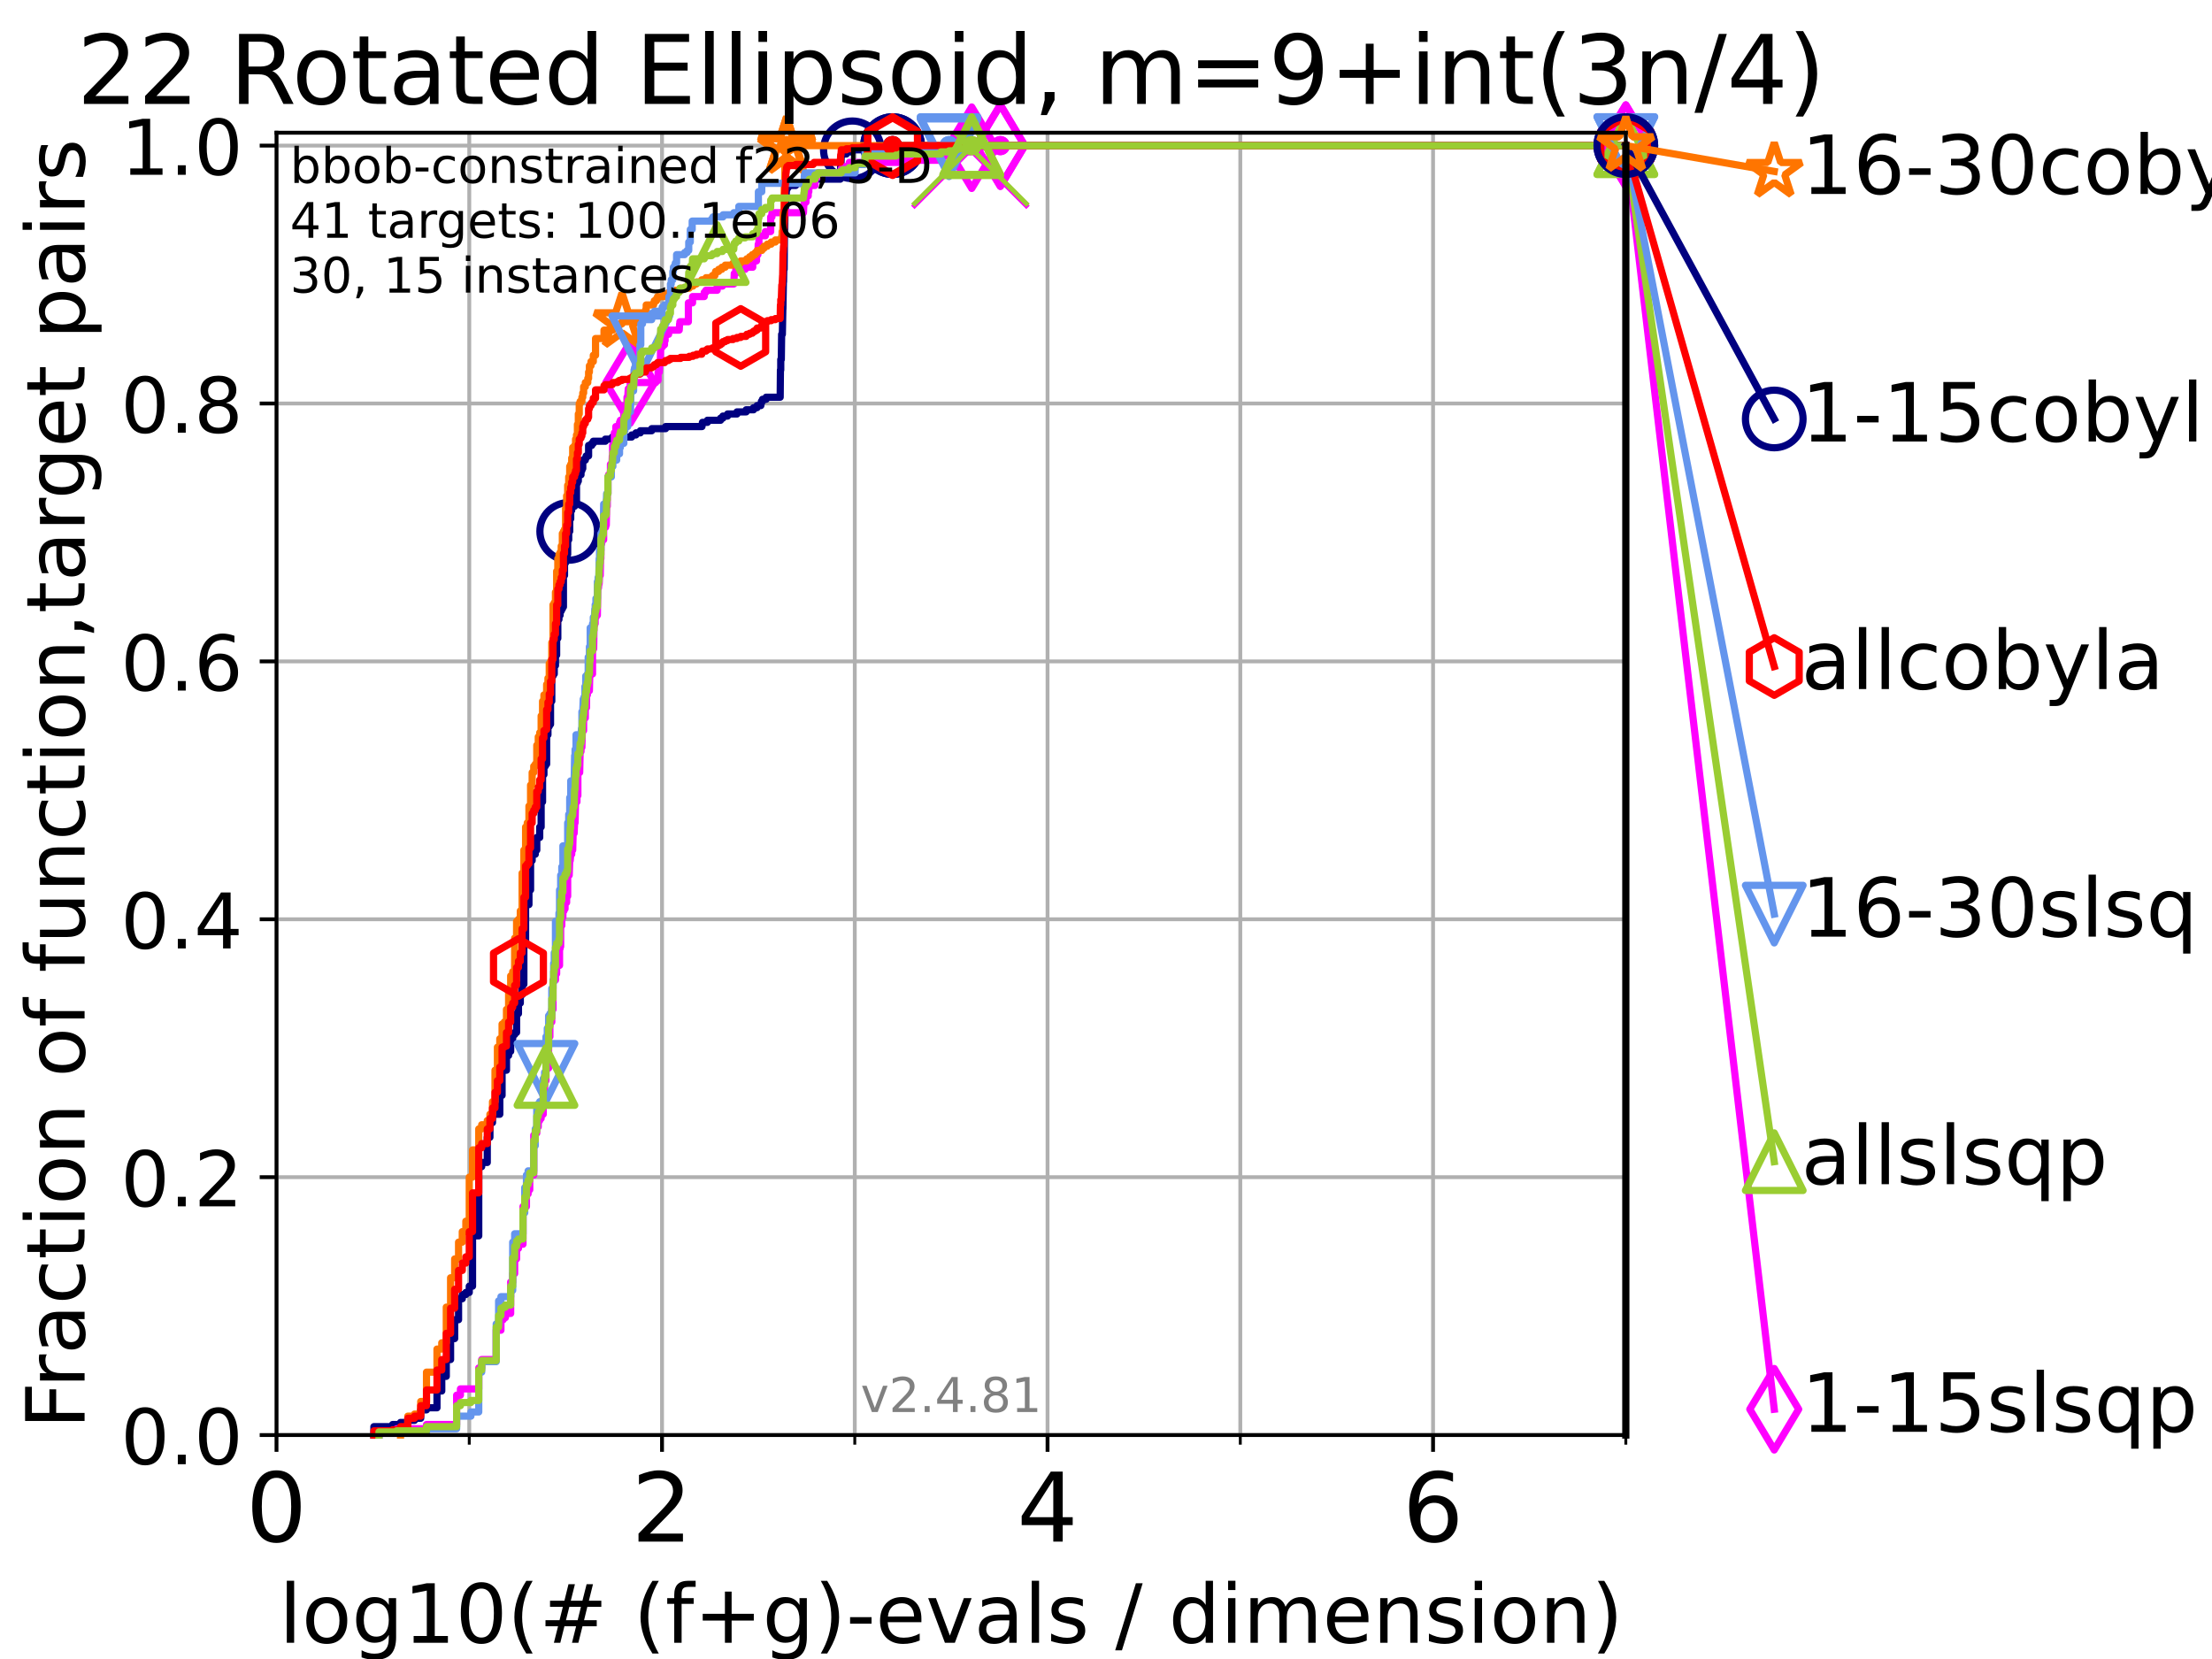 <?xml version="1.0" encoding="utf-8" standalone="no"?>
<!DOCTYPE svg PUBLIC "-//W3C//DTD SVG 1.1//EN"
  "http://www.w3.org/Graphics/SVG/1.1/DTD/svg11.dtd">
<!-- Created with matplotlib (https://matplotlib.org/) -->
<svg height="345.6pt" version="1.1" viewBox="0 0 460.8 345.6" width="460.8pt" xmlns="http://www.w3.org/2000/svg" xmlns:xlink="http://www.w3.org/1999/xlink">
 <defs>
  <style type="text/css">*{stroke-linecap:butt;stroke-linejoin:round;}</style>
 </defs>
 <g id="figure_1">
  <g id="patch_1">
   <path d="M 0 345.6 
L 460.8 345.6 
L 460.8 0 
L 0 0 
z
" style="fill:#ffffff;"/>
  </g>
  <g id="axes_1">
   <g id="patch_2">
    <path d="M 57.6 298.944 
L 338.688 298.944 
L 338.688 27.648 
L 57.6 27.648 
z
" style="fill:#ffffff;"/>
   </g>
   <g id="matplotlib.axis_1">
    <g id="xtick_1">
     <g id="line2d_1">
      <path clip-path="url(#pe4b9023f69)" d="M 57.6 298.944 
L 57.6 27.648 
" style="fill:none;stroke:#b0b0b0;stroke-linecap:square;stroke-width:0.8;"/>
     </g>
     <g id="line2d_2">
      <defs>
       <path d="M 0 0 
L 0 3.5 
" id="mdfaf2b413d" style="stroke:#000000;stroke-width:0.8;"/>
      </defs>
      <g>
       <use style="stroke:#000000;stroke-width:0.8;" x="57.6" xlink:href="#mdfaf2b413d" y="298.944"/>
      </g>
     </g>
     <g id="text_1">
      <!-- 0 -->
      <g transform="translate(51.237 321.141)scale(0.2 -0.2)">
       <defs>
        <path d="M 31.781 66.406 
Q 24.172 66.406 20.328 58.906 
Q 16.5 51.422 16.5 36.375 
Q 16.5 21.391 20.328 13.891 
Q 24.172 6.391 31.781 6.391 
Q 39.453 6.391 43.281 13.891 
Q 47.125 21.391 47.125 36.375 
Q 47.125 51.422 43.281 58.906 
Q 39.453 66.406 31.781 66.406 
z
M 31.781 74.219 
Q 44.047 74.219 50.516 64.516 
Q 56.984 54.828 56.984 36.375 
Q 56.984 17.969 50.516 8.266 
Q 44.047 -1.422 31.781 -1.422 
Q 19.531 -1.422 13.062 8.266 
Q 6.594 17.969 6.594 36.375 
Q 6.594 54.828 13.062 64.516 
Q 19.531 74.219 31.781 74.219 
z
" id="DejaVuSans-48"/>
       </defs>
       <use xlink:href="#DejaVuSans-48"/>
      </g>
     </g>
    </g>
    <g id="xtick_2">
     <g id="line2d_3">
      <path clip-path="url(#pe4b9023f69)" d="M 137.911 298.944 
L 137.911 27.648 
" style="fill:none;stroke:#b0b0b0;stroke-linecap:square;stroke-width:0.8;"/>
     </g>
     <g id="line2d_4">
      <g>
       <use style="stroke:#000000;stroke-width:0.8;" x="137.911" xlink:href="#mdfaf2b413d" y="298.944"/>
      </g>
     </g>
     <g id="text_2">
      <!-- 2 -->
      <g transform="translate(131.548 321.141)scale(0.2 -0.2)">
       <defs>
        <path d="M 19.188 8.297 
L 53.609 8.297 
L 53.609 0 
L 7.328 0 
L 7.328 8.297 
Q 12.938 14.109 22.625 23.891 
Q 32.328 33.688 34.812 36.531 
Q 39.547 41.844 41.422 45.531 
Q 43.312 49.219 43.312 52.781 
Q 43.312 58.594 39.234 62.25 
Q 35.156 65.922 28.609 65.922 
Q 23.969 65.922 18.812 64.312 
Q 13.672 62.703 7.812 59.422 
L 7.812 69.391 
Q 13.766 71.781 18.938 73 
Q 24.125 74.219 28.422 74.219 
Q 39.75 74.219 46.484 68.547 
Q 53.219 62.891 53.219 53.422 
Q 53.219 48.922 51.531 44.891 
Q 49.859 40.875 45.406 35.406 
Q 44.188 33.984 37.641 27.219 
Q 31.109 20.453 19.188 8.297 
z
" id="DejaVuSans-50"/>
       </defs>
       <use xlink:href="#DejaVuSans-50"/>
      </g>
     </g>
    </g>
    <g id="xtick_3">
     <g id="line2d_5">
      <path clip-path="url(#pe4b9023f69)" d="M 218.222 298.944 
L 218.222 27.648 
" style="fill:none;stroke:#b0b0b0;stroke-linecap:square;stroke-width:0.8;"/>
     </g>
     <g id="line2d_6">
      <g>
       <use style="stroke:#000000;stroke-width:0.8;" x="218.222" xlink:href="#mdfaf2b413d" y="298.944"/>
      </g>
     </g>
     <g id="text_3">
      <!-- 4 -->
      <g transform="translate(211.859 321.141)scale(0.2 -0.2)">
       <defs>
        <path d="M 37.797 64.312 
L 12.891 25.391 
L 37.797 25.391 
z
M 35.203 72.906 
L 47.609 72.906 
L 47.609 25.391 
L 58.016 25.391 
L 58.016 17.188 
L 47.609 17.188 
L 47.609 0 
L 37.797 0 
L 37.797 17.188 
L 4.891 17.188 
L 4.891 26.703 
z
" id="DejaVuSans-52"/>
       </defs>
       <use xlink:href="#DejaVuSans-52"/>
      </g>
     </g>
    </g>
    <g id="xtick_4">
     <g id="line2d_7">
      <path clip-path="url(#pe4b9023f69)" d="M 298.533 298.944 
L 298.533 27.648 
" style="fill:none;stroke:#b0b0b0;stroke-linecap:square;stroke-width:0.8;"/>
     </g>
     <g id="line2d_8">
      <g>
       <use style="stroke:#000000;stroke-width:0.8;" x="298.533" xlink:href="#mdfaf2b413d" y="298.944"/>
      </g>
     </g>
     <g id="text_4">
      <!-- 6 -->
      <g transform="translate(292.17 321.141)scale(0.2 -0.2)">
       <defs>
        <path d="M 33.016 40.375 
Q 26.375 40.375 22.484 35.828 
Q 18.609 31.297 18.609 23.391 
Q 18.609 15.531 22.484 10.953 
Q 26.375 6.391 33.016 6.391 
Q 39.656 6.391 43.531 10.953 
Q 47.406 15.531 47.406 23.391 
Q 47.406 31.297 43.531 35.828 
Q 39.656 40.375 33.016 40.375 
z
M 52.594 71.297 
L 52.594 62.312 
Q 48.875 64.062 45.094 64.984 
Q 41.312 65.922 37.594 65.922 
Q 27.828 65.922 22.672 59.328 
Q 17.531 52.734 16.797 39.406 
Q 19.672 43.656 24.016 45.922 
Q 28.375 48.188 33.594 48.188 
Q 44.578 48.188 50.953 41.516 
Q 57.328 34.859 57.328 23.391 
Q 57.328 12.156 50.688 5.359 
Q 44.047 -1.422 33.016 -1.422 
Q 20.359 -1.422 13.672 8.266 
Q 6.984 17.969 6.984 36.375 
Q 6.984 53.656 15.188 63.938 
Q 23.391 74.219 37.203 74.219 
Q 40.922 74.219 44.703 73.484 
Q 48.484 72.75 52.594 71.297 
z
" id="DejaVuSans-54"/>
       </defs>
       <use xlink:href="#DejaVuSans-54"/>
      </g>
     </g>
    </g>
    <g id="xtick_5">
     <g id="line2d_9">
      <path clip-path="url(#pe4b9023f69)" d="M 97.755 298.944 
L 97.755 27.648 
" style="fill:none;stroke:#b0b0b0;stroke-linecap:square;stroke-width:0.8;"/>
     </g>
     <g id="line2d_10">
      <defs>
       <path d="M 0 0 
L 0 2 
" id="m4920df4390" style="stroke:#000000;stroke-width:0.6;"/>
      </defs>
      <g>
       <use style="stroke:#000000;stroke-width:0.6;" x="97.755" xlink:href="#m4920df4390" y="298.944"/>
      </g>
     </g>
    </g>
    <g id="xtick_6">
     <g id="line2d_11">
      <path clip-path="url(#pe4b9023f69)" d="M 178.066 298.944 
L 178.066 27.648 
" style="fill:none;stroke:#b0b0b0;stroke-linecap:square;stroke-width:0.8;"/>
     </g>
     <g id="line2d_12">
      <g>
       <use style="stroke:#000000;stroke-width:0.6;" x="178.066" xlink:href="#m4920df4390" y="298.944"/>
      </g>
     </g>
    </g>
    <g id="xtick_7">
     <g id="line2d_13">
      <path clip-path="url(#pe4b9023f69)" d="M 258.377 298.944 
L 258.377 27.648 
" style="fill:none;stroke:#b0b0b0;stroke-linecap:square;stroke-width:0.8;"/>
     </g>
     <g id="line2d_14">
      <g>
       <use style="stroke:#000000;stroke-width:0.6;" x="258.377" xlink:href="#m4920df4390" y="298.944"/>
      </g>
     </g>
    </g>
    <g id="xtick_8">
     <g id="line2d_15">
      <path clip-path="url(#pe4b9023f69)" d="M 338.688 298.944 
L 338.688 27.648 
" style="fill:none;stroke:#b0b0b0;stroke-linecap:square;stroke-width:0.8;"/>
     </g>
     <g id="line2d_16">
      <g>
       <use style="stroke:#000000;stroke-width:0.6;" x="338.688" xlink:href="#m4920df4390" y="298.944"/>
      </g>
     </g>
    </g>
    <g id="text_5">
     <!-- log10(# (f+g)-evals / dimension) -->
     <g transform="translate(58.145 342.218)scale(0.17 -0.17)">
      <defs>
       <path d="M 9.422 75.984 
L 18.406 75.984 
L 18.406 0 
L 9.422 0 
z
" id="DejaVuSans-108"/>
       <path d="M 30.609 48.391 
Q 23.391 48.391 19.188 42.75 
Q 14.984 37.109 14.984 27.297 
Q 14.984 17.484 19.156 11.844 
Q 23.344 6.203 30.609 6.203 
Q 37.797 6.203 41.984 11.859 
Q 46.188 17.531 46.188 27.297 
Q 46.188 37.016 41.984 42.703 
Q 37.797 48.391 30.609 48.391 
z
M 30.609 56 
Q 42.328 56 49.016 48.375 
Q 55.719 40.766 55.719 27.297 
Q 55.719 13.875 49.016 6.219 
Q 42.328 -1.422 30.609 -1.422 
Q 18.844 -1.422 12.172 6.219 
Q 5.516 13.875 5.516 27.297 
Q 5.516 40.766 12.172 48.375 
Q 18.844 56 30.609 56 
z
" id="DejaVuSans-111"/>
       <path d="M 45.406 27.984 
Q 45.406 37.75 41.375 43.109 
Q 37.359 48.484 30.078 48.484 
Q 22.859 48.484 18.828 43.109 
Q 14.797 37.75 14.797 27.984 
Q 14.797 18.266 18.828 12.891 
Q 22.859 7.516 30.078 7.516 
Q 37.359 7.516 41.375 12.891 
Q 45.406 18.266 45.406 27.984 
z
M 54.391 6.781 
Q 54.391 -7.172 48.188 -13.984 
Q 42 -20.797 29.203 -20.797 
Q 24.469 -20.797 20.266 -20.094 
Q 16.062 -19.391 12.109 -17.922 
L 12.109 -9.188 
Q 16.062 -11.328 19.922 -12.344 
Q 23.781 -13.375 27.781 -13.375 
Q 36.625 -13.375 41.016 -8.766 
Q 45.406 -4.156 45.406 5.172 
L 45.406 9.625 
Q 42.625 4.781 38.281 2.391 
Q 33.938 0 27.875 0 
Q 17.828 0 11.672 7.656 
Q 5.516 15.328 5.516 27.984 
Q 5.516 40.672 11.672 48.328 
Q 17.828 56 27.875 56 
Q 33.938 56 38.281 53.609 
Q 42.625 51.219 45.406 46.391 
L 45.406 54.688 
L 54.391 54.688 
z
" id="DejaVuSans-103"/>
       <path d="M 12.406 8.297 
L 28.516 8.297 
L 28.516 63.922 
L 10.984 60.406 
L 10.984 69.391 
L 28.422 72.906 
L 38.281 72.906 
L 38.281 8.297 
L 54.391 8.297 
L 54.391 0 
L 12.406 0 
z
" id="DejaVuSans-49"/>
       <path d="M 31 75.875 
Q 24.469 64.656 21.281 53.656 
Q 18.109 42.672 18.109 31.391 
Q 18.109 20.125 21.312 9.062 
Q 24.516 -2 31 -13.188 
L 23.188 -13.188 
Q 15.875 -1.703 12.234 9.375 
Q 8.594 20.453 8.594 31.391 
Q 8.594 42.281 12.203 53.312 
Q 15.828 64.359 23.188 75.875 
z
" id="DejaVuSans-40"/>
       <path d="M 51.125 44 
L 36.922 44 
L 32.812 27.688 
L 47.125 27.688 
z
M 43.797 71.781 
L 38.719 51.516 
L 52.984 51.516 
L 58.109 71.781 
L 65.922 71.781 
L 60.891 51.516 
L 76.125 51.516 
L 76.125 44 
L 58.984 44 
L 54.984 27.688 
L 70.516 27.688 
L 70.516 20.219 
L 53.078 20.219 
L 48 0 
L 40.188 0 
L 45.219 20.219 
L 30.906 20.219 
L 25.875 0 
L 18.016 0 
L 23.094 20.219 
L 7.719 20.219 
L 7.719 27.688 
L 24.906 27.688 
L 29 44 
L 13.281 44 
L 13.281 51.516 
L 30.906 51.516 
L 35.891 71.781 
z
" id="DejaVuSans-35"/>
       <path id="DejaVuSans-32"/>
       <path d="M 37.109 75.984 
L 37.109 68.5 
L 28.516 68.5 
Q 23.688 68.5 21.797 66.547 
Q 19.922 64.594 19.922 59.516 
L 19.922 54.688 
L 34.719 54.688 
L 34.719 47.703 
L 19.922 47.703 
L 19.922 0 
L 10.891 0 
L 10.891 47.703 
L 2.297 47.703 
L 2.297 54.688 
L 10.891 54.688 
L 10.891 58.5 
Q 10.891 67.625 15.141 71.797 
Q 19.391 75.984 28.609 75.984 
z
" id="DejaVuSans-102"/>
       <path d="M 46 62.703 
L 46 35.5 
L 73.188 35.5 
L 73.188 27.203 
L 46 27.203 
L 46 0 
L 37.797 0 
L 37.797 27.203 
L 10.594 27.203 
L 10.594 35.5 
L 37.797 35.5 
L 37.797 62.703 
z
" id="DejaVuSans-43"/>
       <path d="M 8.016 75.875 
L 15.828 75.875 
Q 23.141 64.359 26.781 53.312 
Q 30.422 42.281 30.422 31.391 
Q 30.422 20.453 26.781 9.375 
Q 23.141 -1.703 15.828 -13.188 
L 8.016 -13.188 
Q 14.5 -2 17.703 9.062 
Q 20.906 20.125 20.906 31.391 
Q 20.906 42.672 17.703 53.656 
Q 14.5 64.656 8.016 75.875 
z
" id="DejaVuSans-41"/>
       <path d="M 4.891 31.391 
L 31.203 31.391 
L 31.203 23.391 
L 4.891 23.391 
z
" id="DejaVuSans-45"/>
       <path d="M 56.203 29.594 
L 56.203 25.203 
L 14.891 25.203 
Q 15.484 15.922 20.484 11.062 
Q 25.484 6.203 34.422 6.203 
Q 39.594 6.203 44.453 7.469 
Q 49.312 8.734 54.109 11.281 
L 54.109 2.781 
Q 49.266 0.734 44.188 -0.344 
Q 39.109 -1.422 33.891 -1.422 
Q 20.797 -1.422 13.156 6.188 
Q 5.516 13.812 5.516 26.812 
Q 5.516 40.234 12.766 48.109 
Q 20.016 56 32.328 56 
Q 43.359 56 49.781 48.891 
Q 56.203 41.797 56.203 29.594 
z
M 47.219 32.234 
Q 47.125 39.594 43.094 43.984 
Q 39.062 48.391 32.422 48.391 
Q 24.906 48.391 20.391 44.141 
Q 15.875 39.891 15.188 32.172 
z
" id="DejaVuSans-101"/>
       <path d="M 2.984 54.688 
L 12.5 54.688 
L 29.594 8.797 
L 46.688 54.688 
L 56.203 54.688 
L 35.688 0 
L 23.484 0 
z
" id="DejaVuSans-118"/>
       <path d="M 34.281 27.484 
Q 23.391 27.484 19.188 25 
Q 14.984 22.516 14.984 16.5 
Q 14.984 11.719 18.141 8.906 
Q 21.297 6.109 26.703 6.109 
Q 34.188 6.109 38.703 11.406 
Q 43.219 16.703 43.219 25.484 
L 43.219 27.484 
z
M 52.203 31.203 
L 52.203 0 
L 43.219 0 
L 43.219 8.297 
Q 40.141 3.328 35.547 0.953 
Q 30.953 -1.422 24.312 -1.422 
Q 15.922 -1.422 10.953 3.297 
Q 6 8.016 6 15.922 
Q 6 25.141 12.172 29.828 
Q 18.359 34.516 30.609 34.516 
L 43.219 34.516 
L 43.219 35.406 
Q 43.219 41.609 39.141 45 
Q 35.062 48.391 27.688 48.391 
Q 23 48.391 18.547 47.266 
Q 14.109 46.141 10.016 43.891 
L 10.016 52.203 
Q 14.938 54.109 19.578 55.047 
Q 24.219 56 28.609 56 
Q 40.484 56 46.344 49.844 
Q 52.203 43.703 52.203 31.203 
z
" id="DejaVuSans-97"/>
       <path d="M 44.281 53.078 
L 44.281 44.578 
Q 40.484 46.531 36.375 47.5 
Q 32.281 48.484 27.875 48.484 
Q 21.188 48.484 17.844 46.438 
Q 14.5 44.391 14.5 40.281 
Q 14.5 37.156 16.891 35.375 
Q 19.281 33.594 26.516 31.984 
L 29.594 31.297 
Q 39.156 29.25 43.188 25.516 
Q 47.219 21.781 47.219 15.094 
Q 47.219 7.469 41.188 3.016 
Q 35.156 -1.422 24.609 -1.422 
Q 20.219 -1.422 15.453 -0.562 
Q 10.688 0.297 5.422 2 
L 5.422 11.281 
Q 10.406 8.688 15.234 7.391 
Q 20.062 6.109 24.812 6.109 
Q 31.156 6.109 34.562 8.281 
Q 37.984 10.453 37.984 14.406 
Q 37.984 18.062 35.516 20.016 
Q 33.062 21.969 24.703 23.781 
L 21.578 24.516 
Q 13.234 26.266 9.516 29.906 
Q 5.812 33.547 5.812 39.891 
Q 5.812 47.609 11.281 51.797 
Q 16.75 56 26.812 56 
Q 31.781 56 36.172 55.266 
Q 40.578 54.547 44.281 53.078 
z
" id="DejaVuSans-115"/>
       <path d="M 25.391 72.906 
L 33.688 72.906 
L 8.297 -9.281 
L 0 -9.281 
z
" id="DejaVuSans-47"/>
       <path d="M 45.406 46.391 
L 45.406 75.984 
L 54.391 75.984 
L 54.391 0 
L 45.406 0 
L 45.406 8.203 
Q 42.578 3.328 38.25 0.953 
Q 33.938 -1.422 27.875 -1.422 
Q 17.969 -1.422 11.734 6.484 
Q 5.516 14.406 5.516 27.297 
Q 5.516 40.188 11.734 48.094 
Q 17.969 56 27.875 56 
Q 33.938 56 38.25 53.625 
Q 42.578 51.266 45.406 46.391 
z
M 14.797 27.297 
Q 14.797 17.391 18.875 11.75 
Q 22.953 6.109 30.078 6.109 
Q 37.203 6.109 41.297 11.75 
Q 45.406 17.391 45.406 27.297 
Q 45.406 37.203 41.297 42.844 
Q 37.203 48.484 30.078 48.484 
Q 22.953 48.484 18.875 42.844 
Q 14.797 37.203 14.797 27.297 
z
" id="DejaVuSans-100"/>
       <path d="M 9.422 54.688 
L 18.406 54.688 
L 18.406 0 
L 9.422 0 
z
M 9.422 75.984 
L 18.406 75.984 
L 18.406 64.594 
L 9.422 64.594 
z
" id="DejaVuSans-105"/>
       <path d="M 52 44.188 
Q 55.375 50.25 60.062 53.125 
Q 64.75 56 71.094 56 
Q 79.641 56 84.281 50.016 
Q 88.922 44.047 88.922 33.016 
L 88.922 0 
L 79.891 0 
L 79.891 32.719 
Q 79.891 40.578 77.094 44.375 
Q 74.312 48.188 68.609 48.188 
Q 61.625 48.188 57.562 43.547 
Q 53.516 38.922 53.516 30.906 
L 53.516 0 
L 44.484 0 
L 44.484 32.719 
Q 44.484 40.625 41.703 44.406 
Q 38.922 48.188 33.109 48.188 
Q 26.219 48.188 22.156 43.531 
Q 18.109 38.875 18.109 30.906 
L 18.109 0 
L 9.078 0 
L 9.078 54.688 
L 18.109 54.688 
L 18.109 46.188 
Q 21.188 51.219 25.484 53.609 
Q 29.781 56 35.688 56 
Q 41.656 56 45.828 52.969 
Q 50 49.953 52 44.188 
z
" id="DejaVuSans-109"/>
       <path d="M 54.891 33.016 
L 54.891 0 
L 45.906 0 
L 45.906 32.719 
Q 45.906 40.484 42.875 44.328 
Q 39.844 48.188 33.797 48.188 
Q 26.516 48.188 22.312 43.547 
Q 18.109 38.922 18.109 30.906 
L 18.109 0 
L 9.078 0 
L 9.078 54.688 
L 18.109 54.688 
L 18.109 46.188 
Q 21.344 51.125 25.703 53.562 
Q 30.078 56 35.797 56 
Q 45.219 56 50.047 50.172 
Q 54.891 44.344 54.891 33.016 
z
" id="DejaVuSans-110"/>
      </defs>
      <use xlink:href="#DejaVuSans-108"/>
      <use x="27.783" xlink:href="#DejaVuSans-111"/>
      <use x="88.965" xlink:href="#DejaVuSans-103"/>
      <use x="152.441" xlink:href="#DejaVuSans-49"/>
      <use x="216.064" xlink:href="#DejaVuSans-48"/>
      <use x="279.688" xlink:href="#DejaVuSans-40"/>
      <use x="318.701" xlink:href="#DejaVuSans-35"/>
      <use x="402.49" xlink:href="#DejaVuSans-32"/>
      <use x="434.277" xlink:href="#DejaVuSans-40"/>
      <use x="473.291" xlink:href="#DejaVuSans-102"/>
      <use x="508.496" xlink:href="#DejaVuSans-43"/>
      <use x="592.285" xlink:href="#DejaVuSans-103"/>
      <use x="655.762" xlink:href="#DejaVuSans-41"/>
      <use x="694.775" xlink:href="#DejaVuSans-45"/>
      <use x="730.859" xlink:href="#DejaVuSans-101"/>
      <use x="792.383" xlink:href="#DejaVuSans-118"/>
      <use x="851.562" xlink:href="#DejaVuSans-97"/>
      <use x="912.842" xlink:href="#DejaVuSans-108"/>
      <use x="940.625" xlink:href="#DejaVuSans-115"/>
      <use x="992.725" xlink:href="#DejaVuSans-32"/>
      <use x="1024.512" xlink:href="#DejaVuSans-47"/>
      <use x="1058.203" xlink:href="#DejaVuSans-32"/>
      <use x="1089.99" xlink:href="#DejaVuSans-100"/>
      <use x="1153.467" xlink:href="#DejaVuSans-105"/>
      <use x="1181.25" xlink:href="#DejaVuSans-109"/>
      <use x="1278.662" xlink:href="#DejaVuSans-101"/>
      <use x="1340.186" xlink:href="#DejaVuSans-110"/>
      <use x="1403.564" xlink:href="#DejaVuSans-115"/>
      <use x="1455.664" xlink:href="#DejaVuSans-105"/>
      <use x="1483.447" xlink:href="#DejaVuSans-111"/>
      <use x="1544.629" xlink:href="#DejaVuSans-110"/>
      <use x="1608.008" xlink:href="#DejaVuSans-41"/>
     </g>
    </g>
   </g>
   <g id="matplotlib.axis_2">
    <g id="ytick_1">
     <g id="line2d_17">
      <path clip-path="url(#pe4b9023f69)" d="M 57.6 298.944 
L 338.688 298.944 
" style="fill:none;stroke:#b0b0b0;stroke-linecap:square;stroke-width:0.8;"/>
     </g>
     <g id="line2d_18">
      <defs>
       <path d="M 0 0 
L -3.5 0 
" id="m3b4e3e3fbc" style="stroke:#000000;stroke-width:0.8;"/>
      </defs>
      <g>
       <use style="stroke:#000000;stroke-width:0.8;" x="57.6" xlink:href="#m3b4e3e3fbc" y="298.944"/>
      </g>
     </g>
     <g id="text_6">
      <!-- 0.0 -->
      <g transform="translate(25.155 305.023)scale(0.16 -0.16)">
       <defs>
        <path d="M 10.688 12.406 
L 21 12.406 
L 21 0 
L 10.688 0 
z
" id="DejaVuSans-46"/>
       </defs>
       <use xlink:href="#DejaVuSans-48"/>
       <use x="63.623" xlink:href="#DejaVuSans-46"/>
       <use x="95.41" xlink:href="#DejaVuSans-48"/>
      </g>
     </g>
    </g>
    <g id="ytick_2">
     <g id="line2d_19">
      <path clip-path="url(#pe4b9023f69)" d="M 57.6 245.222 
L 338.688 245.222 
" style="fill:none;stroke:#b0b0b0;stroke-linecap:square;stroke-width:0.8;"/>
     </g>
     <g id="line2d_20">
      <g>
       <use style="stroke:#000000;stroke-width:0.8;" x="57.6" xlink:href="#m3b4e3e3fbc" y="245.222"/>
      </g>
     </g>
     <g id="text_7">
      <!-- 0.2 -->
      <g transform="translate(25.155 251.301)scale(0.16 -0.16)">
       <use xlink:href="#DejaVuSans-48"/>
       <use x="63.623" xlink:href="#DejaVuSans-46"/>
       <use x="95.41" xlink:href="#DejaVuSans-50"/>
      </g>
     </g>
    </g>
    <g id="ytick_3">
     <g id="line2d_21">
      <path clip-path="url(#pe4b9023f69)" d="M 57.6 191.5 
L 338.688 191.5 
" style="fill:none;stroke:#b0b0b0;stroke-linecap:square;stroke-width:0.8;"/>
     </g>
     <g id="line2d_22">
      <g>
       <use style="stroke:#000000;stroke-width:0.8;" x="57.6" xlink:href="#m3b4e3e3fbc" y="191.5"/>
      </g>
     </g>
     <g id="text_8">
      <!-- 0.4 -->
      <g transform="translate(25.155 197.579)scale(0.16 -0.16)">
       <use xlink:href="#DejaVuSans-48"/>
       <use x="63.623" xlink:href="#DejaVuSans-46"/>
       <use x="95.41" xlink:href="#DejaVuSans-52"/>
      </g>
     </g>
    </g>
    <g id="ytick_4">
     <g id="line2d_23">
      <path clip-path="url(#pe4b9023f69)" d="M 57.6 137.778 
L 338.688 137.778 
" style="fill:none;stroke:#b0b0b0;stroke-linecap:square;stroke-width:0.8;"/>
     </g>
     <g id="line2d_24">
      <g>
       <use style="stroke:#000000;stroke-width:0.8;" x="57.6" xlink:href="#m3b4e3e3fbc" y="137.778"/>
      </g>
     </g>
     <g id="text_9">
      <!-- 0.6 -->
      <g transform="translate(25.155 143.857)scale(0.16 -0.16)">
       <use xlink:href="#DejaVuSans-48"/>
       <use x="63.623" xlink:href="#DejaVuSans-46"/>
       <use x="95.41" xlink:href="#DejaVuSans-54"/>
      </g>
     </g>
    </g>
    <g id="ytick_5">
     <g id="line2d_25">
      <path clip-path="url(#pe4b9023f69)" d="M 57.6 84.056 
L 338.688 84.056 
" style="fill:none;stroke:#b0b0b0;stroke-linecap:square;stroke-width:0.8;"/>
     </g>
     <g id="line2d_26">
      <g>
       <use style="stroke:#000000;stroke-width:0.8;" x="57.6" xlink:href="#m3b4e3e3fbc" y="84.056"/>
      </g>
     </g>
     <g id="text_10">
      <!-- 0.8 -->
      <g transform="translate(25.155 90.135)scale(0.16 -0.16)">
       <defs>
        <path d="M 31.781 34.625 
Q 24.75 34.625 20.719 30.859 
Q 16.703 27.094 16.703 20.516 
Q 16.703 13.922 20.719 10.156 
Q 24.75 6.391 31.781 6.391 
Q 38.812 6.391 42.859 10.172 
Q 46.922 13.969 46.922 20.516 
Q 46.922 27.094 42.891 30.859 
Q 38.875 34.625 31.781 34.625 
z
M 21.922 38.812 
Q 15.578 40.375 12.031 44.719 
Q 8.5 49.078 8.5 55.328 
Q 8.5 64.062 14.719 69.141 
Q 20.953 74.219 31.781 74.219 
Q 42.672 74.219 48.875 69.141 
Q 55.078 64.062 55.078 55.328 
Q 55.078 49.078 51.531 44.719 
Q 48 40.375 41.703 38.812 
Q 48.828 37.156 52.797 32.312 
Q 56.781 27.484 56.781 20.516 
Q 56.781 9.906 50.312 4.234 
Q 43.844 -1.422 31.781 -1.422 
Q 19.734 -1.422 13.25 4.234 
Q 6.781 9.906 6.781 20.516 
Q 6.781 27.484 10.781 32.312 
Q 14.797 37.156 21.922 38.812 
z
M 18.312 54.391 
Q 18.312 48.734 21.844 45.562 
Q 25.391 42.391 31.781 42.391 
Q 38.141 42.391 41.719 45.562 
Q 45.312 48.734 45.312 54.391 
Q 45.312 60.062 41.719 63.234 
Q 38.141 66.406 31.781 66.406 
Q 25.391 66.406 21.844 63.234 
Q 18.312 60.062 18.312 54.391 
z
" id="DejaVuSans-56"/>
       </defs>
       <use xlink:href="#DejaVuSans-48"/>
       <use x="63.623" xlink:href="#DejaVuSans-46"/>
       <use x="95.41" xlink:href="#DejaVuSans-56"/>
      </g>
     </g>
    </g>
    <g id="ytick_6">
     <g id="line2d_27">
      <path clip-path="url(#pe4b9023f69)" d="M 57.6 30.334 
L 338.688 30.334 
" style="fill:none;stroke:#b0b0b0;stroke-linecap:square;stroke-width:0.8;"/>
     </g>
     <g id="line2d_28">
      <g>
       <use style="stroke:#000000;stroke-width:0.8;" x="57.6" xlink:href="#m3b4e3e3fbc" y="30.334"/>
      </g>
     </g>
     <g id="text_11">
      <!-- 1.0 -->
      <g transform="translate(25.155 36.413)scale(0.16 -0.16)">
       <use xlink:href="#DejaVuSans-49"/>
       <use x="63.623" xlink:href="#DejaVuSans-46"/>
       <use x="95.41" xlink:href="#DejaVuSans-48"/>
      </g>
     </g>
    </g>
    <g id="text_12">
     <!-- Fraction of function,target pairs -->
     <g transform="translate(17.62 297.681)rotate(-90)scale(0.17 -0.17)">
      <defs>
       <path d="M 9.812 72.906 
L 51.703 72.906 
L 51.703 64.594 
L 19.672 64.594 
L 19.672 43.109 
L 48.578 43.109 
L 48.578 34.812 
L 19.672 34.812 
L 19.672 0 
L 9.812 0 
z
" id="DejaVuSans-70"/>
       <path d="M 41.109 46.297 
Q 39.594 47.172 37.812 47.578 
Q 36.031 48 33.891 48 
Q 26.266 48 22.188 43.047 
Q 18.109 38.094 18.109 28.812 
L 18.109 0 
L 9.078 0 
L 9.078 54.688 
L 18.109 54.688 
L 18.109 46.188 
Q 20.953 51.172 25.484 53.578 
Q 30.031 56 36.531 56 
Q 37.453 56 38.578 55.875 
Q 39.703 55.766 41.062 55.516 
z
" id="DejaVuSans-114"/>
       <path d="M 48.781 52.594 
L 48.781 44.188 
Q 44.969 46.297 41.141 47.344 
Q 37.312 48.391 33.406 48.391 
Q 24.656 48.391 19.812 42.844 
Q 14.984 37.312 14.984 27.297 
Q 14.984 17.281 19.812 11.734 
Q 24.656 6.203 33.406 6.203 
Q 37.312 6.203 41.141 7.25 
Q 44.969 8.297 48.781 10.406 
L 48.781 2.094 
Q 45.016 0.344 40.984 -0.531 
Q 36.969 -1.422 32.422 -1.422 
Q 20.062 -1.422 12.781 6.344 
Q 5.516 14.109 5.516 27.297 
Q 5.516 40.672 12.859 48.328 
Q 20.219 56 33.016 56 
Q 37.156 56 41.109 55.141 
Q 45.062 54.297 48.781 52.594 
z
" id="DejaVuSans-99"/>
       <path d="M 18.312 70.219 
L 18.312 54.688 
L 36.812 54.688 
L 36.812 47.703 
L 18.312 47.703 
L 18.312 18.016 
Q 18.312 11.328 20.141 9.422 
Q 21.969 7.516 27.594 7.516 
L 36.812 7.516 
L 36.812 0 
L 27.594 0 
Q 17.188 0 13.234 3.875 
Q 9.281 7.766 9.281 18.016 
L 9.281 47.703 
L 2.688 47.703 
L 2.688 54.688 
L 9.281 54.688 
L 9.281 70.219 
z
" id="DejaVuSans-116"/>
       <path d="M 8.5 21.578 
L 8.5 54.688 
L 17.484 54.688 
L 17.484 21.922 
Q 17.484 14.156 20.5 10.266 
Q 23.531 6.391 29.594 6.391 
Q 36.859 6.391 41.078 11.031 
Q 45.312 15.672 45.312 23.688 
L 45.312 54.688 
L 54.297 54.688 
L 54.297 0 
L 45.312 0 
L 45.312 8.406 
Q 42.047 3.422 37.719 1 
Q 33.406 -1.422 27.688 -1.422 
Q 18.266 -1.422 13.375 4.438 
Q 8.5 10.297 8.5 21.578 
z
M 31.109 56 
z
" id="DejaVuSans-117"/>
       <path d="M 11.719 12.406 
L 22.016 12.406 
L 22.016 4 
L 14.016 -11.625 
L 7.719 -11.625 
L 11.719 4 
z
" id="DejaVuSans-44"/>
       <path d="M 18.109 8.203 
L 18.109 -20.797 
L 9.078 -20.797 
L 9.078 54.688 
L 18.109 54.688 
L 18.109 46.391 
Q 20.953 51.266 25.266 53.625 
Q 29.594 56 35.594 56 
Q 45.562 56 51.781 48.094 
Q 58.016 40.188 58.016 27.297 
Q 58.016 14.406 51.781 6.484 
Q 45.562 -1.422 35.594 -1.422 
Q 29.594 -1.422 25.266 0.953 
Q 20.953 3.328 18.109 8.203 
z
M 48.688 27.297 
Q 48.688 37.203 44.609 42.844 
Q 40.531 48.484 33.406 48.484 
Q 26.266 48.484 22.188 42.844 
Q 18.109 37.203 18.109 27.297 
Q 18.109 17.391 22.188 11.75 
Q 26.266 6.109 33.406 6.109 
Q 40.531 6.109 44.609 11.75 
Q 48.688 17.391 48.688 27.297 
z
" id="DejaVuSans-112"/>
      </defs>
      <use xlink:href="#DejaVuSans-70"/>
      <use x="50.27" xlink:href="#DejaVuSans-114"/>
      <use x="91.383" xlink:href="#DejaVuSans-97"/>
      <use x="152.662" xlink:href="#DejaVuSans-99"/>
      <use x="207.643" xlink:href="#DejaVuSans-116"/>
      <use x="246.852" xlink:href="#DejaVuSans-105"/>
      <use x="274.635" xlink:href="#DejaVuSans-111"/>
      <use x="335.816" xlink:href="#DejaVuSans-110"/>
      <use x="399.195" xlink:href="#DejaVuSans-32"/>
      <use x="430.982" xlink:href="#DejaVuSans-111"/>
      <use x="492.164" xlink:href="#DejaVuSans-102"/>
      <use x="527.369" xlink:href="#DejaVuSans-32"/>
      <use x="559.156" xlink:href="#DejaVuSans-102"/>
      <use x="594.361" xlink:href="#DejaVuSans-117"/>
      <use x="657.74" xlink:href="#DejaVuSans-110"/>
      <use x="721.119" xlink:href="#DejaVuSans-99"/>
      <use x="776.1" xlink:href="#DejaVuSans-116"/>
      <use x="815.309" xlink:href="#DejaVuSans-105"/>
      <use x="843.092" xlink:href="#DejaVuSans-111"/>
      <use x="904.273" xlink:href="#DejaVuSans-110"/>
      <use x="967.652" xlink:href="#DejaVuSans-44"/>
      <use x="999.439" xlink:href="#DejaVuSans-116"/>
      <use x="1038.648" xlink:href="#DejaVuSans-97"/>
      <use x="1099.928" xlink:href="#DejaVuSans-114"/>
      <use x="1139.291" xlink:href="#DejaVuSans-103"/>
      <use x="1202.768" xlink:href="#DejaVuSans-101"/>
      <use x="1264.291" xlink:href="#DejaVuSans-116"/>
      <use x="1303.5" xlink:href="#DejaVuSans-32"/>
      <use x="1335.287" xlink:href="#DejaVuSans-112"/>
      <use x="1398.764" xlink:href="#DejaVuSans-97"/>
      <use x="1460.043" xlink:href="#DejaVuSans-105"/>
      <use x="1487.826" xlink:href="#DejaVuSans-114"/>
      <use x="1528.939" xlink:href="#DejaVuSans-115"/>
     </g>
    </g>
   </g>
   <g id="line2d_29">
    <defs>
     <path d="M 0 1.5 
C 0.398 1.5 0.779 1.342 1.061 1.061 
C 1.342 0.779 1.5 0.398 1.5 0 
C 1.5 -0.398 1.342 -0.779 1.061 -1.061 
C 0.779 -1.342 0.398 -1.5 0 -1.5 
C -0.398 -1.5 -0.779 -1.342 -1.061 -1.061 
C -1.342 -0.779 -1.5 -0.398 -1.5 0 
C -1.5 0.398 -1.342 0.779 -1.061 1.061 
C -0.779 1.342 -0.398 1.5 0 1.5 
z
" id="m67871493a5" style="stroke:#000080;"/>
    </defs>
    <g>
     <use style="fill:#000080;stroke:#000080;" x="185.942" xlink:href="#m67871493a5" y="30.334"/>
     <use style="fill:#000080;stroke:#000080;" x="185.942" xlink:href="#m67871493a5" y="30.334"/>
    </g>
   </g>
   <g id="line2d_30">
    <path d="M 77.885 298.944 
L 77.885 297.197 
L 81.776 297.197 
L 81.776 296.76 
L 83.438 296.76 
L 83.438 296.323 
L 84.956 296.323 
L 84.956 295.887 
L 86.351 295.887 
L 86.351 295.45 
L 87.644 295.45 
L 87.644 293.703 
L 88.847 293.703 
L 88.847 293.266 
L 91.03 293.266 
L 91.03 289.772 
L 92.027 289.772 
L 92.027 286.715 
L 92.969 286.715 
L 92.969 283.22 
L 93.864 283.22 
L 93.864 278.853 
L 94.715 278.853 
L 94.715 274.922 
L 95.526 274.922 
L 95.526 270.554 
L 96.301 270.554 
L 96.301 269.681 
L 97.044 269.681 
L 97.044 269.244 
L 97.755 269.244 
L 97.755 267.934 
L 98.439 267.934 
L 98.439 257.451 
L 99.732 257.451 
L 99.732 243.038 
L 100.344 243.038 
L 100.344 242.165 
L 101.507 242.165 
L 101.507 236.924 
L 102.06 236.924 
L 102.06 233.866 
L 102.597 233.866 
L 102.597 232.119 
L 104.115 232.119 
L 104.115 228.188 
L 104.592 228.188 
L 104.592 222.947 
L 105.51 222.947 
L 105.51 219.89 
L 105.952 219.89 
L 105.952 219.016 
L 106.383 219.016 
L 106.383 216.396 
L 106.803 216.396 
L 106.803 215.522 
L 107.213 215.522 
L 107.213 215.085 
L 107.614 215.085 
L 107.614 211.154 
L 108.006 211.154 
L 108.006 208.971 
L 108.389 208.971 
L 108.389 207.224 
L 108.764 207.224 
L 108.764 205.04 
L 109.132 205.04 
L 109.132 196.741 
L 109.491 196.741 
L 109.491 188.443 
L 110.189 188.443 
L 110.189 185.385 
L 110.527 185.385 
L 110.527 179.271 
L 110.86 179.271 
L 110.86 177.96 
L 111.506 177.96 
L 111.506 177.087 
L 111.82 177.087 
L 111.82 174.466 
L 112.432 174.466 
L 112.432 172.282 
L 112.73 172.282 
L 112.73 167.041 
L 113.023 167.041 
L 113.023 161.363 
L 113.311 161.363 
L 113.311 159.616 
L 113.595 159.616 
L 113.595 159.179 
L 113.874 159.179 
L 113.874 153.065 
L 114.148 153.065 
L 114.148 151.318 
L 114.419 151.318 
L 114.419 150.881 
L 114.685 150.881 
L 114.685 146.077 
L 114.947 146.077 
L 114.947 140.835 
L 115.206 140.835 
L 115.206 140.399 
L 115.46 140.399 
L 115.46 138.652 
L 115.711 138.652 
L 115.711 136.468 
L 115.959 136.468 
L 115.959 132.974 
L 116.203 132.974 
L 116.203 129.043 
L 116.443 129.043 
L 116.443 128.169 
L 116.68 128.169 
L 116.68 127.296 
L 116.914 127.296 
L 116.914 126.859 
L 117.145 126.859 
L 117.145 126.422 
L 117.373 126.422 
L 117.373 119.871 
L 117.598 119.871 
L 117.598 117.25 
L 117.821 117.25 
L 117.821 116.377 
L 118.04 116.377 
L 118.04 115.503 
L 118.257 115.503 
L 118.257 112.446 
L 118.471 112.446 
L 118.471 110.699 
L 118.682 110.699 
L 118.682 108.078 
L 118.891 108.078 
L 118.891 106.331 
L 119.097 106.331 
L 119.097 105.458 
L 119.702 105.458 
L 119.702 104.584 
L 120.094 104.584 
L 120.094 100.653 
L 120.287 100.653 
L 120.287 100.216 
L 120.477 100.216 
L 120.477 98.906 
L 121.037 98.906 
L 121.037 98.033 
L 121.219 98.033 
L 121.219 97.596 
L 121.4 97.596 
L 121.4 95.849 
L 121.931 95.849 
L 121.931 95.412 
L 122.105 95.412 
L 122.105 94.975 
L 122.615 94.975 
L 122.615 92.791 
L 123.274 92.791 
L 123.274 92.355 
L 123.594 92.355 
L 123.594 91.918 
L 126.1 91.918 
L 126.1 91.481 
L 127.548 91.481 
L 127.548 91.044 
L 131.591 91.044 
L 131.591 90.608 
L 132.47 90.608 
L 132.47 90.171 
L 133.398 90.171 
L 133.398 89.734 
L 135.761 89.734 
L 135.761 89.297 
L 138.662 89.297 
L 138.662 88.86 
L 146.238 88.86 
L 146.324 87.987 
L 147.369 87.987 
L 147.369 87.55 
L 150.103 87.55 
L 150.103 87.113 
L 150.582 87.113 
L 150.582 86.677 
L 151.566 86.677 
L 151.566 86.24 
L 153.524 86.24 
L 153.524 85.803 
L 155.438 85.803 
L 155.438 85.366 
L 156.977 85.366 
L 156.977 84.93 
L 157.709 84.93 
L 157.709 84.493 
L 158.498 84.493 
L 158.605 83.619 
L 158.837 83.619 
L 158.837 83.183 
L 159.598 83.183 
L 159.598 82.746 
L 162.526 82.746 
L 162.577 77.068 
L 162.645 77.068 
L 162.645 74.884 
L 162.762 74.884 
L 162.829 69.643 
L 162.979 69.643 
L 163.078 64.402 
L 163.095 64.402 
L 163.193 58.724 
L 163.226 58.724 
L 163.275 56.103 
L 163.356 56.103 
L 163.421 47.805 
L 163.469 47.805 
L 163.534 43.437 
L 163.614 43.437 
L 163.709 41.253 
L 163.757 41.253 
L 163.82 39.506 
L 163.93 39.506 
L 163.93 39.069 
L 164.195 39.069 
L 164.195 38.633 
L 165.761 38.633 
L 165.761 38.196 
L 169.406 38.196 
L 169.406 37.759 
L 169.588 37.759 
L 169.588 37.322 
L 175.046 37.322 
L 175.129 34.265 
L 175.187 34.265 
L 175.261 32.081 
L 176.318 32.081 
L 176.318 31.644 
L 177.56 31.644 
L 177.56 31.208 
L 179.655 31.208 
L 179.655 30.771 
L 185.942 30.771 
L 185.942 30.334 
L 338.688 30.334 
L 338.688 30.334 
" style="fill:none;stroke:#000080;stroke-linecap:square;stroke-width:1.5;"/>
   </g>
   <g id="line2d_31">
    <defs>
     <path d="M 0 6 
C 1.591 6 3.117 5.368 4.243 4.243 
C 5.368 3.117 6 1.591 6 0 
C 6 -1.591 5.368 -3.117 4.243 -4.243 
C 3.117 -5.368 1.591 -6 0 -6 
C -1.591 -6 -3.117 -5.368 -4.243 -4.243 
C -5.368 -3.117 -6 -1.591 -6 0 
C -6 1.591 -5.368 3.117 -4.243 4.243 
C -3.117 5.368 -1.591 6 0 6 
z
" id="m9da5da9398" style="stroke:#000080;stroke-width:1.5;"/>
    </defs>
    <g>
     <use style="fill-opacity:0;stroke:#000080;stroke-width:1.5;" x="118.471" xlink:href="#m9da5da9398" y="110.699"/>
     <use style="fill-opacity:0;stroke:#000080;stroke-width:1.5;" x="177.56" xlink:href="#m9da5da9398" y="31.208"/>
     <use style="fill-opacity:0;stroke:#000080;stroke-width:1.5;" x="185.942" xlink:href="#m9da5da9398" y="30.334"/>
     <use style="fill-opacity:0;stroke:#000080;stroke-width:1.5;" x="185.942" xlink:href="#m9da5da9398" y="30.334"/>
     <use style="fill-opacity:0;stroke:#000080;stroke-width:1.5;" x="338.688" xlink:href="#m9da5da9398" y="30.334"/>
    </g>
   </g>
   <g id="line2d_32">
    <path style="fill:none;stroke:#000080;stroke-linecap:square;stroke-width:1.5;"/>
    <g/>
   </g>
   <g id="line2d_33">
    <defs>
     <path d="M 0 1.5 
C 0.398 1.5 0.779 1.342 1.061 1.061 
C 1.342 0.779 1.5 0.398 1.5 0 
C 1.5 -0.398 1.342 -0.779 1.061 -1.061 
C 0.779 -1.342 0.398 -1.5 0 -1.5 
C -0.398 -1.5 -0.779 -1.342 -1.061 -1.061 
C -1.342 -0.779 -1.5 -0.398 -1.5 0 
C -1.5 0.398 -1.342 0.779 -1.061 1.061 
C -0.779 1.342 -0.398 1.5 0 1.5 
z
" id="mc4462fa9d4" style="stroke:#ff00ff;"/>
    </defs>
    <g>
     <use style="fill:#ff00ff;stroke:#ff00ff;" x="208.393" xlink:href="#mc4462fa9d4" y="30.334"/>
     <use style="fill:#ff00ff;stroke:#ff00ff;" x="208.393" xlink:href="#mc4462fa9d4" y="30.334"/>
    </g>
   </g>
   <g id="line2d_34">
    <path d="M 78.942 298.944 
L 78.942 298.07 
L 82.627 298.07 
L 82.627 297.634 
L 88.847 297.634 
L 88.847 296.76 
L 95.125 296.76 
L 95.125 290.645 
L 95.918 290.645 
L 95.918 289.335 
L 99.732 289.335 
L 99.732 284.968 
L 100.344 284.968 
L 100.344 283.22 
L 103.372 283.22 
L 103.372 277.106 
L 104.355 277.106 
L 104.355 274.922 
L 104.826 274.922 
L 104.826 274.485 
L 105.285 274.485 
L 105.285 273.612 
L 106.383 273.612 
L 106.383 267.06 
L 106.803 267.06 
L 106.803 265.313 
L 107.213 265.313 
L 107.213 262.256 
L 107.614 262.256 
L 107.614 260.072 
L 108.006 260.072 
L 108.006 259.198 
L 108.949 259.198 
L 108.949 251.337 
L 109.668 251.337 
L 109.668 248.716 
L 110.017 248.716 
L 110.017 247.843 
L 110.359 247.843 
L 110.359 244.785 
L 111.186 244.785 
L 111.186 236.487 
L 111.506 236.487 
L 111.506 236.05 
L 111.82 236.05 
L 111.82 234.74 
L 112.128 234.74 
L 112.128 233.429 
L 112.432 233.429 
L 112.432 232.993 
L 112.73 232.993 
L 112.73 232.119 
L 113.168 232.119 
L 113.168 227.315 
L 113.454 227.315 
L 113.454 225.131 
L 113.735 225.131 
L 113.735 222.51 
L 114.284 222.51 
L 114.284 215.959 
L 114.552 215.959 
L 114.552 212.901 
L 114.947 212.901 
L 114.947 210.281 
L 115.206 210.281 
L 115.206 204.166 
L 115.711 204.166 
L 115.711 202.856 
L 115.959 202.856 
L 115.959 201.109 
L 116.562 201.109 
L 116.562 197.615 
L 116.68 197.615 
L 116.68 197.178 
L 116.798 197.178 
L 116.798 192.81 
L 117.03 192.81 
L 117.03 191.063 
L 117.26 191.063 
L 117.26 189.753 
L 117.486 189.753 
L 117.486 189.316 
L 117.71 189.316 
L 117.71 188.006 
L 118.04 188.006 
L 118.04 186.696 
L 118.257 186.696 
L 118.257 182.328 
L 118.577 182.328 
L 118.682 179.271 
L 118.787 179.271 
L 118.891 177.96 
L 119.097 177.96 
L 119.097 177.087 
L 119.301 177.087 
L 119.402 173.593 
L 119.603 173.593 
L 119.702 171.409 
L 119.801 171.409 
L 119.899 167.041 
L 120.191 167.041 
L 120.191 165.731 
L 120.382 165.731 
L 120.382 160.927 
L 120.759 160.927 
L 120.852 156.559 
L 121.037 156.559 
L 121.037 155.685 
L 121.219 155.685 
L 121.31 152.191 
L 121.579 152.191 
L 121.579 149.571 
L 121.931 149.571 
L 121.931 147.387 
L 122.191 147.387 
L 122.191 144.766 
L 122.362 144.766 
L 122.362 143.893 
L 122.782 143.893 
L 122.865 140.399 
L 123.434 140.399 
L 123.434 135.157 
L 123.673 135.157 
L 123.751 130.353 
L 123.83 130.353 
L 123.83 129.916 
L 123.985 129.916 
L 123.985 128.606 
L 124.14 128.606 
L 124.14 128.169 
L 124.444 128.169 
L 124.52 122.491 
L 124.669 122.491 
L 124.744 121.618 
L 124.818 121.618 
L 124.892 119.871 
L 125.038 119.871 
L 125.111 116.377 
L 125.183 116.377 
L 125.183 113.319 
L 125.328 113.319 
L 125.399 112.446 
L 125.753 112.446 
L 125.753 109.825 
L 126.168 109.825 
L 126.168 109.388 
L 126.304 109.388 
L 126.372 105.458 
L 126.507 105.458 
L 126.507 102.837 
L 126.64 102.837 
L 126.64 99.343 
L 126.773 99.343 
L 126.773 98.906 
L 127.165 98.906 
L 127.165 96.722 
L 127.485 96.722 
L 127.548 94.975 
L 127.611 94.975 
L 127.611 92.791 
L 127.985 92.791 
L 127.985 90.171 
L 128.291 90.171 
L 128.291 88.86 
L 129.06 88.86 
L 129.06 87.987 
L 129.233 87.987 
L 129.233 87.55 
L 129.909 87.55 
L 129.964 84.93 
L 130.073 84.93 
L 130.073 84.493 
L 130.612 84.493 
L 130.612 82.746 
L 130.77 82.746 
L 130.875 80.999 
L 131.287 80.999 
L 131.287 79.688 
L 136.608 79.688 
L 136.608 79.252 
L 137.09 79.252 
L 137.09 77.505 
L 137.344 77.505 
L 137.451 75.321 
L 137.559 75.321 
L 137.63 72.263 
L 138.015 72.263 
L 138.015 71.827 
L 138.426 71.827 
L 138.426 70.953 
L 138.561 70.953 
L 138.561 69.643 
L 139.285 69.643 
L 139.285 68.769 
L 141.493 68.769 
L 141.578 67.459 
L 141.634 67.459 
L 141.634 67.022 
L 143.401 67.022 
L 143.401 63.091 
L 144.27 63.091 
L 144.27 61.781 
L 146.707 61.781 
L 146.707 60.908 
L 147.041 60.908 
L 147.041 60.471 
L 149.396 60.471 
L 149.396 59.597 
L 150.497 59.597 
L 150.497 59.161 
L 152.871 59.161 
L 152.959 56.977 
L 153.28 56.977 
L 153.28 56.103 
L 155.245 56.103 
L 155.245 55.666 
L 156.812 55.666 
L 156.812 54.356 
L 157.597 54.356 
L 157.597 53.046 
L 157.887 53.046 
L 157.954 50.862 
L 158.097 50.862 
L 158.097 49.115 
L 159.446 49.115 
L 159.446 48.241 
L 160.547 48.241 
L 160.547 45.184 
L 160.812 45.184 
L 160.812 44.311 
L 167.378 44.311 
L 167.462 42.563 
L 167.526 42.563 
L 167.526 42.127 
L 167.899 42.127 
L 167.899 40.816 
L 168.367 40.816 
L 168.367 39.943 
L 168.494 39.943 
L 168.494 39.069 
L 168.621 39.069 
L 168.621 38.633 
L 169.78 38.633 
L 169.78 36.886 
L 170.419 36.886 
L 170.419 36.012 
L 175.248 36.012 
L 175.248 35.139 
L 175.525 35.139 
L 175.525 34.702 
L 176.827 34.702 
L 176.924 33.828 
L 187.445 33.828 
L 187.445 33.391 
L 196.002 33.391 
L 196.002 32.518 
L 198.871 32.518 
L 198.871 32.081 
L 199.417 32.081 
L 199.417 31.644 
L 202.152 31.644 
L 202.152 31.208 
L 202.428 31.208 
L 202.428 30.771 
L 204.441 30.771 
L 204.441 30.552 
L 208.393 30.552 
L 208.393 30.334 
L 338.688 30.334 
L 338.688 30.334 
" style="fill:none;stroke:#ff00ff;stroke-linecap:square;stroke-width:1.5;"/>
   </g>
   <g id="line2d_35">
    <defs>
     <path d="M -0 8.485 
L 5.091 0 
L 0 -8.485 
L -5.091 -0 
z
" id="md3a19d0a32" style="stroke:#ff00ff;stroke-linejoin:miter;stroke-width:1.5;"/>
    </defs>
    <g>
     <use style="fill-opacity:0;stroke:#ff00ff;stroke-linejoin:miter;stroke-width:1.5;" x="131.287" xlink:href="#md3a19d0a32" y="79.688"/>
     <use style="fill-opacity:0;stroke:#ff00ff;stroke-linejoin:miter;stroke-width:1.5;" x="202.428" xlink:href="#md3a19d0a32" y="30.771"/>
     <use style="fill-opacity:0;stroke:#ff00ff;stroke-linejoin:miter;stroke-width:1.5;" x="208.393" xlink:href="#md3a19d0a32" y="30.334"/>
     <use style="fill-opacity:0;stroke:#ff00ff;stroke-linejoin:miter;stroke-width:1.5;" x="208.393" xlink:href="#md3a19d0a32" y="30.334"/>
     <use style="fill-opacity:0;stroke:#ff00ff;stroke-linejoin:miter;stroke-width:1.5;" x="338.688" xlink:href="#md3a19d0a32" y="30.334"/>
    </g>
   </g>
   <g id="line2d_36">
    <path style="fill:none;stroke:#ff00ff;stroke-linecap:square;stroke-width:1.5;"/>
    <g/>
   </g>
   <g id="line2d_37">
    <path clip-path="url(#pe4b9023f69)" d="M 202.152 31.208 
" style="fill:none;stroke:#ff00ff;stroke-linecap:square;stroke-width:1.5;"/>
    <defs>
     <path d="M -12 12 
L 12 -12 
M -12 -12 
L 12 12 
" id="m06f5177ebe" style="stroke:#ff00ff;"/>
    </defs>
    <g clip-path="url(#pe4b9023f69)">
     <use style="fill:#ff00ff;stroke:#ff00ff;" x="202.152" xlink:href="#m06f5177ebe" y="31.208"/>
    </g>
   </g>
   <g id="line2d_38">
    <defs>
     <path d="M 0 1.5 
C 0.398 1.5 0.779 1.342 1.061 1.061 
C 1.342 0.779 1.5 0.398 1.5 0 
C 1.5 -0.398 1.342 -0.779 1.061 -1.061 
C 0.779 -1.342 0.398 -1.5 0 -1.5 
C -0.398 -1.5 -0.779 -1.342 -1.061 -1.061 
C -1.342 -0.779 -1.5 -0.398 -1.5 0 
C -1.5 0.398 -1.342 0.779 -1.061 1.061 
C -0.779 1.342 -0.398 1.5 0 1.5 
z
" id="m9e4a948a23" style="stroke:#ff7500;"/>
    </defs>
    <g>
     <use style="fill:#ff7500;stroke:#ff7500;" x="163.867" xlink:href="#m9e4a948a23" y="30.334"/>
     <use style="fill:#ff7500;stroke:#ff7500;" x="163.867" xlink:href="#m9e4a948a23" y="30.334"/>
    </g>
   </g>
   <g id="line2d_39">
    <path d="M 83.438 298.944 
L 83.438 298.07 
L 84.956 298.07 
L 84.956 295.013 
L 86.351 295.013 
L 86.351 294.576 
L 87.644 294.576 
L 87.644 291.956 
L 88.847 291.956 
L 88.847 285.841 
L 91.03 285.841 
L 91.03 281.037 
L 92.027 281.037 
L 92.027 279.726 
L 92.969 279.726 
L 92.969 272.301 
L 93.864 272.301 
L 93.864 266.187 
L 94.715 266.187 
L 94.715 262.256 
L 95.526 262.256 
L 95.526 258.762 
L 96.301 258.762 
L 96.301 256.578 
L 97.044 256.578 
L 97.044 254.394 
L 97.755 254.394 
L 97.755 245.222 
L 98.439 245.222 
L 98.439 239.544 
L 99.732 239.544 
L 99.732 235.176 
L 100.344 235.176 
L 100.344 234.303 
L 101.507 234.303 
L 101.507 233.429 
L 102.06 233.429 
L 102.06 232.119 
L 102.597 232.119 
L 102.597 229.499 
L 103.118 229.499 
L 103.118 222.947 
L 103.623 222.947 
L 103.623 218.143 
L 104.115 218.143 
L 104.115 216.396 
L 104.592 216.396 
L 104.592 213.338 
L 105.057 213.338 
L 105.057 212.901 
L 105.51 212.901 
L 105.51 210.281 
L 105.952 210.281 
L 105.952 206.787 
L 106.383 206.787 
L 106.383 203.293 
L 106.803 203.293 
L 106.803 202.419 
L 107.213 202.419 
L 107.213 195.431 
L 107.614 195.431 
L 107.614 191.937 
L 108.006 191.937 
L 108.006 191.5 
L 108.389 191.5 
L 108.389 189.753 
L 108.764 189.753 
L 108.764 181.891 
L 109.132 181.891 
L 109.132 177.087 
L 109.491 177.087 
L 109.491 172.282 
L 109.843 172.282 
L 109.843 171.409 
L 110.189 171.409 
L 110.189 167.915 
L 110.527 167.915 
L 110.527 163.547 
L 110.86 163.547 
L 110.86 160.927 
L 111.186 160.927 
L 111.186 159.616 
L 111.506 159.616 
L 111.506 159.179 
L 111.82 159.179 
L 111.82 155.249 
L 112.128 155.249 
L 112.128 153.502 
L 112.432 153.502 
L 112.432 152.628 
L 112.73 152.628 
L 112.73 149.134 
L 113.023 149.134 
L 113.023 146.077 
L 113.311 146.077 
L 113.311 144.766 
L 113.874 144.766 
L 113.874 142.582 
L 114.148 142.582 
L 114.148 141.272 
L 114.419 141.272 
L 114.419 138.215 
L 114.685 138.215 
L 114.685 137.778 
L 114.947 137.778 
L 114.947 133.847 
L 115.206 133.847 
L 115.206 125.985 
L 115.46 125.985 
L 115.46 125.549 
L 115.711 125.549 
L 115.711 123.365 
L 115.959 123.365 
L 115.959 118.997 
L 116.203 118.997 
L 116.203 116.377 
L 116.443 116.377 
L 116.443 115.503 
L 116.68 115.503 
L 116.68 115.066 
L 116.914 115.066 
L 116.914 113.756 
L 117.145 113.756 
L 117.145 111.135 
L 117.373 111.135 
L 117.373 110.699 
L 117.598 110.699 
L 117.598 110.262 
L 117.821 110.262 
L 117.821 105.894 
L 118.04 105.894 
L 118.04 103.274 
L 118.257 103.274 
L 118.257 101.09 
L 118.471 101.09 
L 118.471 99.343 
L 118.682 99.343 
L 118.682 97.159 
L 118.891 97.159 
L 118.891 96.722 
L 119.097 96.722 
L 119.097 95.412 
L 119.301 95.412 
L 119.301 93.228 
L 119.702 93.228 
L 119.702 92.791 
L 119.899 92.791 
L 119.899 91.481 
L 120.094 91.481 
L 120.094 90.608 
L 120.287 90.608 
L 120.287 88.424 
L 120.477 88.424 
L 120.477 86.24 
L 120.666 86.24 
L 120.666 84.056 
L 120.852 84.056 
L 120.852 83.619 
L 121.219 83.619 
L 121.219 82.746 
L 121.4 82.746 
L 121.4 81.872 
L 121.579 81.872 
L 121.579 80.562 
L 121.931 80.562 
L 121.931 79.688 
L 122.447 79.688 
L 122.447 78.815 
L 122.615 78.815 
L 122.615 77.505 
L 122.782 77.505 
L 122.782 76.194 
L 123.111 76.194 
L 123.111 75.321 
L 123.594 75.321 
L 123.594 74.011 
L 124.063 74.011 
L 124.063 70.516 
L 125.823 70.516 
L 125.823 68.769 
L 127.674 68.769 
L 127.674 68.333 
L 128.65 68.333 
L 128.65 67.896 
L 129.002 67.896 
L 129.002 67.459 
L 129.574 67.459 
L 129.574 67.022 
L 131.185 67.022 
L 131.185 66.586 
L 132.085 66.586 
L 132.085 65.712 
L 133.307 65.712 
L 133.307 65.275 
L 134.45 65.275 
L 134.535 64.402 
L 134.619 64.402 
L 134.619 63.528 
L 136.151 63.528 
L 136.151 63.091 
L 136.304 63.091 
L 136.304 62.655 
L 136.757 62.655 
L 136.757 62.218 
L 136.98 62.218 
L 136.98 61.781 
L 138.46 61.781 
L 138.46 61.344 
L 139.253 61.344 
L 139.253 60.908 
L 139.636 60.908 
L 139.636 60.471 
L 141.774 60.471 
L 141.774 60.034 
L 143.578 60.034 
L 143.578 59.597 
L 144.367 59.597 
L 144.367 59.161 
L 145.075 59.161 
L 145.075 58.724 
L 146.194 58.724 
L 146.194 58.287 
L 147.082 58.287 
L 147.082 57.85 
L 148.392 57.85 
L 148.392 57.413 
L 148.92 57.413 
L 148.92 56.977 
L 149.068 56.977 
L 149.068 56.54 
L 149.718 56.54 
L 149.718 56.103 
L 150.378 56.103 
L 150.378 55.666 
L 151.081 55.666 
L 151.081 55.23 
L 152.707 55.23 
L 152.707 54.793 
L 154.304 54.793 
L 154.304 54.356 
L 155.565 54.356 
L 155.565 53.919 
L 156.163 53.919 
L 156.163 53.483 
L 156.718 53.483 
L 156.718 53.046 
L 157.347 53.046 
L 157.347 52.609 
L 157.731 52.609 
L 157.731 52.172 
L 158.711 52.172 
L 158.711 51.736 
L 159.15 51.736 
L 159.15 51.299 
L 159.838 51.299 
L 159.838 50.862 
L 160.652 50.862 
L 160.652 50.425 
L 161.52 50.425 
L 161.52 49.988 
L 162.762 49.988 
L 162.863 49.115 
L 162.929 49.115 
L 162.929 48.241 
L 163.062 48.241 
L 163.16 44.311 
L 163.307 44.311 
L 163.389 38.633 
L 163.469 38.633 
L 163.501 33.828 
L 163.598 33.828 
L 163.693 30.771 
L 163.867 30.771 
L 163.867 30.334 
L 338.688 30.334 
L 338.688 30.334 
" style="fill:none;stroke:#ff7500;stroke-linecap:square;stroke-width:1.5;"/>
   </g>
   <g id="line2d_40">
    <defs>
     <path d="M 0 -6 
L -1.347 -1.854 
L -5.706 -1.854 
L -2.18 0.708 
L -3.527 4.854 
L -0 2.292 
L 3.527 4.854 
L 2.18 0.708 
L 5.706 -1.854 
L 1.347 -1.854 
z
" id="mcb9e0d74f1" style="stroke:#ff7500;stroke-linejoin:bevel;stroke-width:1.5;"/>
    </defs>
    <g>
     <use style="fill-opacity:0;stroke:#ff7500;stroke-linejoin:bevel;stroke-width:1.5;" x="129.574" xlink:href="#mcb9e0d74f1" y="67.022"/>
     <use style="fill-opacity:0;stroke:#ff7500;stroke-linejoin:bevel;stroke-width:1.5;" x="163.867" xlink:href="#mcb9e0d74f1" y="30.771"/>
     <use style="fill-opacity:0;stroke:#ff7500;stroke-linejoin:bevel;stroke-width:1.5;" x="163.867" xlink:href="#mcb9e0d74f1" y="30.334"/>
     <use style="fill-opacity:0;stroke:#ff7500;stroke-linejoin:bevel;stroke-width:1.5;" x="163.867" xlink:href="#mcb9e0d74f1" y="30.334"/>
     <use style="fill-opacity:0;stroke:#ff7500;stroke-linejoin:bevel;stroke-width:1.5;" x="338.688" xlink:href="#mcb9e0d74f1" y="30.334"/>
    </g>
   </g>
   <g id="line2d_41">
    <path style="fill:none;stroke:#ff7500;stroke-linecap:square;stroke-width:1.5;"/>
    <g/>
   </g>
   <g id="line2d_42">
    <defs>
     <path d="M 0 1.5 
C 0.398 1.5 0.779 1.342 1.061 1.061 
C 1.342 0.779 1.5 0.398 1.5 0 
C 1.5 -0.398 1.342 -0.779 1.061 -1.061 
C 0.779 -1.342 0.398 -1.5 0 -1.5 
C -0.398 -1.5 -0.779 -1.342 -1.061 -1.061 
C -1.342 -0.779 -1.5 -0.398 -1.5 0 
C -1.5 0.398 -1.342 0.779 -1.061 1.061 
C -0.779 1.342 -0.398 1.5 0 1.5 
z
" id="mec17915c25" style="stroke:#6495ed;"/>
    </defs>
    <g>
     <use style="fill:#6495ed;stroke:#6495ed;" x="197.705" xlink:href="#mec17915c25" y="30.334"/>
     <use style="fill:#6495ed;stroke:#6495ed;" x="197.705" xlink:href="#mec17915c25" y="30.334"/>
    </g>
   </g>
   <g id="line2d_43">
    <path d="M 78.942 298.944 
L 78.942 298.507 
L 88.847 298.507 
L 88.847 297.634 
L 95.125 297.634 
L 95.125 295.013 
L 98.101 295.013 
L 98.101 294.14 
L 99.732 294.14 
L 99.732 285.841 
L 100.344 285.841 
L 100.344 283.657 
L 103.372 283.657 
L 103.372 275.796 
L 103.871 275.796 
L 103.871 270.991 
L 104.355 270.991 
L 104.355 270.118 
L 106.383 270.118 
L 106.383 268.807 
L 106.803 268.807 
L 106.803 258.762 
L 107.213 258.762 
L 107.213 257.015 
L 108.949 257.015 
L 108.949 252.647 
L 109.312 252.647 
L 109.312 247.406 
L 109.668 247.406 
L 109.668 244.785 
L 110.017 244.785 
L 110.017 243.912 
L 111.186 243.912 
L 111.186 238.671 
L 111.506 238.671 
L 111.506 235.176 
L 111.82 235.176 
L 111.82 230.372 
L 112.128 230.372 
L 112.128 229.935 
L 112.432 229.935 
L 112.432 229.499 
L 113.023 229.499 
L 113.023 229.062 
L 113.168 229.062 
L 113.168 224.694 
L 113.454 224.694 
L 113.454 223.384 
L 113.735 223.384 
L 113.735 215.959 
L 114.012 215.959 
L 114.012 214.212 
L 114.284 214.212 
L 114.284 211.591 
L 114.552 211.591 
L 114.552 211.154 
L 114.947 211.154 
L 114.947 205.913 
L 115.206 205.913 
L 115.206 204.603 
L 115.333 204.603 
L 115.333 200.672 
L 115.46 200.672 
L 115.46 198.488 
L 115.711 198.488 
L 115.711 191.937 
L 116.443 191.937 
L 116.443 190.19 
L 116.562 190.19 
L 116.562 185.385 
L 116.798 185.385 
L 116.798 182.328 
L 117.03 182.328 
L 117.03 180.581 
L 117.26 180.581 
L 117.26 176.213 
L 118.257 176.213 
L 118.257 171.409 
L 118.471 171.409 
L 118.471 169.662 
L 118.682 169.662 
L 118.682 166.168 
L 118.891 166.168 
L 118.891 162.674 
L 119.603 162.674 
L 119.702 157.432 
L 119.801 157.432 
L 119.801 156.122 
L 119.997 156.122 
L 119.997 153.065 
L 121.037 153.065 
L 121.128 151.755 
L 121.219 151.755 
L 121.219 148.26 
L 121.4 148.26 
L 121.49 145.64 
L 121.668 145.64 
L 121.668 145.203 
L 121.844 145.203 
L 121.844 143.019 
L 122.018 143.019 
L 122.018 140.835 
L 122.362 140.835 
L 122.362 140.399 
L 122.531 140.399 
L 122.531 136.905 
L 122.782 136.905 
L 122.782 134.721 
L 122.948 134.721 
L 122.948 130.79 
L 123.434 130.79 
L 123.434 129.916 
L 123.594 129.916 
L 123.594 128.606 
L 123.83 128.606 
L 123.908 126.859 
L 123.985 126.859 
L 123.985 125.985 
L 124.14 125.985 
L 124.14 124.675 
L 124.444 124.675 
L 124.444 121.181 
L 124.595 121.181 
L 124.595 120.307 
L 124.744 120.307 
L 124.818 116.377 
L 124.892 116.377 
L 124.892 114.63 
L 125.183 114.63 
L 125.183 111.135 
L 125.399 111.135 
L 125.399 110.699 
L 125.542 110.699 
L 125.542 110.262 
L 125.683 110.262 
L 125.753 105.021 
L 126.304 105.021 
L 126.372 102.837 
L 126.64 102.837 
L 126.64 99.343 
L 127.358 99.343 
L 127.358 97.159 
L 127.674 97.159 
L 127.674 95.849 
L 128.471 95.849 
L 128.471 94.538 
L 129.06 94.538 
L 129.06 93.228 
L 129.233 93.228 
L 129.233 92.355 
L 129.964 92.355 
L 129.964 89.734 
L 130.182 89.734 
L 130.182 88.86 
L 130.77 88.86 
L 130.77 85.803 
L 131.338 85.803 
L 131.44 81.435 
L 131.987 81.435 
L 132.085 77.068 
L 132.182 77.068 
L 132.182 76.631 
L 132.375 76.631 
L 132.375 75.758 
L 133.307 75.758 
L 133.307 71.827 
L 133.488 71.827 
L 133.488 67.459 
L 133.844 67.459 
L 133.844 66.586 
L 135.761 66.586 
L 135.761 65.275 
L 136.343 65.275 
L 136.343 64.838 
L 137.946 64.838 
L 137.946 63.965 
L 138.392 63.965 
L 138.392 63.528 
L 139.253 63.528 
L 139.35 61.781 
L 139.668 61.781 
L 139.668 59.161 
L 139.825 59.161 
L 139.825 58.287 
L 140.165 58.287 
L 140.165 56.54 
L 140.287 56.54 
L 140.287 55.666 
L 140.559 55.666 
L 140.559 55.23 
L 140.679 55.23 
L 140.679 54.793 
L 140.944 54.793 
L 140.944 53.046 
L 142.62 53.046 
L 142.62 52.609 
L 143.144 52.609 
L 143.144 52.172 
L 143.477 52.172 
L 143.477 50.425 
L 143.804 50.425 
L 143.804 47.805 
L 144.197 47.805 
L 144.197 46.058 
L 148.239 46.058 
L 148.239 45.621 
L 148.526 45.621 
L 148.526 45.184 
L 150.616 45.184 
L 150.616 44.747 
L 152.856 44.747 
L 152.856 44.311 
L 153.904 44.311 
L 153.904 43 
L 157.987 43 
L 157.987 39.943 
L 158.69 39.943 
L 158.69 38.196 
L 167.475 38.196 
L 167.558 36.449 
L 167.691 36.449 
L 167.691 36.012 
L 178.15 36.012 
L 178.15 34.265 
L 180.148 34.265 
L 180.235 31.208 
L 186.612 31.208 
L 186.612 30.771 
L 197.705 30.771 
L 197.705 30.334 
L 338.688 30.334 
L 338.688 30.334 
" style="fill:none;stroke:#6495ed;stroke-linecap:square;stroke-width:1.5;"/>
   </g>
   <g id="line2d_44">
    <defs>
     <path d="M -0 6 
L 6 -6 
L -6 -6 
z
" id="me53812550a" style="stroke:#6495ed;stroke-linejoin:miter;stroke-width:1.5;"/>
    </defs>
    <g>
     <use style="fill-opacity:0;stroke:#6495ed;stroke-linejoin:miter;stroke-width:1.5;" x="113.735" xlink:href="#me53812550a" y="223.384"/>
     <use style="fill-opacity:0;stroke:#6495ed;stroke-linejoin:miter;stroke-width:1.5;" x="133.488" xlink:href="#me53812550a" y="71.827"/>
     <use style="fill-opacity:0;stroke:#6495ed;stroke-linejoin:miter;stroke-width:1.5;" x="197.705" xlink:href="#me53812550a" y="30.771"/>
     <use style="fill-opacity:0;stroke:#6495ed;stroke-linejoin:miter;stroke-width:1.5;" x="197.705" xlink:href="#me53812550a" y="30.334"/>
     <use style="fill-opacity:0;stroke:#6495ed;stroke-linejoin:miter;stroke-width:1.5;" x="338.688" xlink:href="#me53812550a" y="30.334"/>
    </g>
   </g>
   <g id="line2d_45">
    <path style="fill:none;stroke:#6495ed;stroke-linecap:square;stroke-width:1.5;"/>
    <g/>
   </g>
   <g id="line2d_46">
    <defs>
     <path d="M 0 1.5 
C 0.398 1.5 0.779 1.342 1.061 1.061 
C 1.342 0.779 1.5 0.398 1.5 0 
C 1.5 -0.398 1.342 -0.779 1.061 -1.061 
C 0.779 -1.342 0.398 -1.5 0 -1.5 
C -0.398 -1.5 -0.779 -1.342 -1.061 -1.061 
C -1.342 -0.779 -1.5 -0.398 -1.5 0 
C -1.5 0.398 -1.342 0.779 -1.061 1.061 
C -0.779 1.342 -0.398 1.5 0 1.5 
z
" id="mda4697b289" style="stroke:#ff0000;"/>
    </defs>
    <g>
     <use style="fill:#ff0000;stroke:#ff0000;" x="185.942" xlink:href="#mda4697b289" y="30.334"/>
     <use style="fill:#ff0000;stroke:#ff0000;" x="185.942" xlink:href="#mda4697b289" y="30.334"/>
    </g>
   </g>
   <g id="line2d_47">
    <path d="M 77.885 298.944 
L 77.885 298.07 
L 81.776 298.07 
L 81.776 297.852 
L 83.438 297.852 
L 83.438 297.197 
L 84.956 297.197 
L 84.956 295.45 
L 86.351 295.45 
L 86.351 295.013 
L 87.644 295.013 
L 87.644 292.829 
L 88.847 292.829 
L 88.847 289.554 
L 91.03 289.554 
L 91.03 285.404 
L 92.027 285.404 
L 92.027 283.22 
L 92.969 283.22 
L 92.969 277.761 
L 93.864 277.761 
L 93.864 272.52 
L 94.715 272.52 
L 94.715 268.589 
L 95.526 268.589 
L 95.526 264.658 
L 96.301 264.658 
L 96.301 263.129 
L 97.044 263.129 
L 97.044 261.819 
L 97.755 261.819 
L 97.755 256.578 
L 98.439 256.578 
L 98.439 248.498 
L 99.732 248.498 
L 99.732 239.107 
L 100.344 239.107 
L 100.344 238.234 
L 101.507 238.234 
L 101.507 235.176 
L 102.06 235.176 
L 102.06 232.993 
L 102.597 232.993 
L 102.597 230.809 
L 103.118 230.809 
L 103.118 227.533 
L 103.623 227.533 
L 103.623 225.131 
L 104.115 225.131 
L 104.115 222.292 
L 104.592 222.292 
L 104.592 218.143 
L 105.057 218.143 
L 105.057 217.924 
L 105.51 217.924 
L 105.51 215.085 
L 105.952 215.085 
L 105.952 212.901 
L 106.383 212.901 
L 106.383 209.844 
L 106.803 209.844 
L 106.803 208.971 
L 107.213 208.971 
L 107.213 205.258 
L 107.614 205.258 
L 107.614 201.546 
L 108.006 201.546 
L 108.006 200.235 
L 108.389 200.235 
L 108.389 198.488 
L 108.764 198.488 
L 108.764 193.465 
L 109.132 193.465 
L 109.132 186.914 
L 109.491 186.914 
L 109.491 180.363 
L 109.843 180.363 
L 109.843 179.926 
L 110.189 179.926 
L 110.189 176.65 
L 110.527 176.65 
L 110.527 171.409 
L 110.86 171.409 
L 110.86 169.443 
L 111.186 169.443 
L 111.186 168.788 
L 111.506 168.788 
L 111.506 168.133 
L 111.82 168.133 
L 111.82 164.857 
L 112.128 164.857 
L 112.128 163.984 
L 112.432 163.984 
L 112.432 162.455 
L 112.73 162.455 
L 112.73 158.088 
L 113.023 158.088 
L 113.023 153.72 
L 113.311 153.72 
L 113.311 152.191 
L 113.595 152.191 
L 113.595 151.973 
L 113.874 151.973 
L 113.874 147.824 
L 114.148 147.824 
L 114.148 146.295 
L 114.419 146.295 
L 114.419 144.548 
L 114.685 144.548 
L 114.685 141.927 
L 114.947 141.927 
L 114.947 137.341 
L 115.206 137.341 
L 115.206 133.192 
L 115.46 133.192 
L 115.46 132.1 
L 115.711 132.1 
L 115.711 129.916 
L 115.959 129.916 
L 115.959 125.985 
L 116.203 125.985 
L 116.203 122.71 
L 116.443 122.71 
L 116.443 121.836 
L 116.68 121.836 
L 116.68 121.181 
L 116.914 121.181 
L 116.914 120.307 
L 117.145 120.307 
L 117.145 118.779 
L 117.373 118.779 
L 117.373 115.285 
L 117.598 115.285 
L 117.598 113.756 
L 117.821 113.756 
L 117.821 111.135 
L 118.04 111.135 
L 118.04 109.388 
L 118.257 109.388 
L 118.257 106.768 
L 118.471 106.768 
L 118.471 105.021 
L 118.682 105.021 
L 118.682 102.619 
L 118.891 102.619 
L 118.891 101.527 
L 119.097 101.527 
L 119.097 100.435 
L 119.301 100.435 
L 119.301 99.343 
L 119.702 99.343 
L 119.702 98.688 
L 119.899 98.688 
L 119.899 98.033 
L 120.094 98.033 
L 120.094 95.63 
L 120.287 95.63 
L 120.287 94.32 
L 120.477 94.32 
L 120.477 92.573 
L 120.666 92.573 
L 120.666 91.481 
L 120.852 91.481 
L 120.852 91.263 
L 121.037 91.263 
L 121.037 90.826 
L 121.219 90.826 
L 121.219 90.171 
L 121.4 90.171 
L 121.4 88.86 
L 121.579 88.86 
L 121.579 88.205 
L 121.931 88.205 
L 121.931 87.55 
L 122.105 87.55 
L 122.105 87.332 
L 122.447 87.332 
L 122.447 86.895 
L 122.615 86.895 
L 122.615 85.148 
L 122.782 85.148 
L 122.782 84.493 
L 123.111 84.493 
L 123.111 84.056 
L 123.274 84.056 
L 123.274 83.838 
L 123.594 83.838 
L 123.594 82.964 
L 124.063 82.964 
L 124.063 81.217 
L 125.823 81.217 
L 125.823 80.344 
L 126.1 80.344 
L 126.1 80.125 
L 127.548 80.125 
L 127.548 79.907 
L 127.674 79.907 
L 127.674 79.688 
L 128.65 79.688 
L 128.65 79.47 
L 129.002 79.47 
L 129.002 79.252 
L 129.574 79.252 
L 129.574 79.033 
L 131.185 79.033 
L 131.185 78.815 
L 131.591 78.815 
L 131.591 78.597 
L 132.085 78.597 
L 132.085 78.16 
L 132.47 78.16 
L 132.47 77.941 
L 133.307 77.941 
L 133.398 77.505 
L 134.45 77.505 
L 134.535 77.068 
L 134.619 77.068 
L 134.619 76.631 
L 135.761 76.631 
L 135.761 76.413 
L 136.151 76.413 
L 136.151 76.194 
L 136.304 76.194 
L 136.304 75.976 
L 136.757 75.976 
L 136.757 75.758 
L 136.98 75.758 
L 136.98 75.539 
L 138.46 75.539 
L 138.46 75.321 
L 138.662 75.321 
L 138.662 75.102 
L 139.253 75.102 
L 139.253 74.884 
L 139.636 74.884 
L 139.636 74.666 
L 141.774 74.666 
L 141.774 74.447 
L 143.578 74.447 
L 143.578 74.229 
L 144.367 74.229 
L 144.367 74.011 
L 145.075 74.011 
L 145.075 73.792 
L 146.194 73.792 
L 146.238 73.355 
L 146.324 73.355 
L 146.324 73.137 
L 147.082 73.137 
L 147.082 72.919 
L 147.369 72.919 
L 147.369 72.7 
L 148.392 72.7 
L 148.392 72.482 
L 148.92 72.482 
L 148.92 72.263 
L 149.068 72.263 
L 149.068 72.045 
L 149.718 72.045 
L 149.718 71.827 
L 150.103 71.827 
L 150.103 71.608 
L 150.378 71.608 
L 150.378 71.39 
L 150.582 71.39 
L 150.582 71.172 
L 151.081 71.172 
L 151.081 70.953 
L 151.566 70.953 
L 151.566 70.735 
L 152.707 70.735 
L 152.707 70.516 
L 153.524 70.516 
L 153.524 70.298 
L 154.304 70.298 
L 154.304 70.08 
L 155.438 70.08 
L 155.438 69.861 
L 155.565 69.861 
L 155.565 69.643 
L 156.163 69.643 
L 156.163 69.424 
L 156.718 69.424 
L 156.718 69.206 
L 156.977 69.206 
L 156.977 68.988 
L 157.347 68.988 
L 157.347 68.769 
L 157.709 68.769 
L 157.731 68.333 
L 158.498 68.333 
L 158.605 67.896 
L 158.711 67.896 
L 158.711 67.677 
L 158.837 67.677 
L 158.837 67.459 
L 159.15 67.459 
L 159.15 67.241 
L 159.598 67.241 
L 159.598 67.022 
L 159.838 67.022 
L 159.838 66.804 
L 160.652 66.804 
L 160.652 66.586 
L 161.52 66.586 
L 161.52 66.367 
L 162.526 66.367 
L 162.577 63.528 
L 162.645 63.528 
L 162.645 62.436 
L 162.762 62.436 
L 162.863 59.379 
L 162.929 59.379 
L 163.029 57.413 
L 163.045 57.413 
L 163.128 52.609 
L 163.16 52.609 
L 163.226 51.299 
L 163.275 51.299 
L 163.356 46.276 
L 163.389 46.276 
L 163.485 40.161 
L 163.501 40.161 
L 163.598 38.414 
L 163.614 38.414 
L 163.709 36.012 
L 163.757 36.012 
L 163.867 34.92 
L 163.93 34.92 
L 163.93 34.702 
L 164.195 34.702 
L 164.195 34.483 
L 165.761 34.483 
L 165.761 34.265 
L 169.406 34.265 
L 169.406 34.047 
L 169.588 34.047 
L 169.588 33.828 
L 175.046 33.828 
L 175.129 32.3 
L 175.187 32.3 
L 175.261 31.208 
L 176.318 31.208 
L 176.318 30.989 
L 177.56 30.989 
L 177.56 30.771 
L 179.655 30.771 
L 179.655 30.552 
L 185.942 30.552 
L 185.942 30.334 
L 338.688 30.334 
L 338.688 30.334 
" style="fill:none;stroke:#ff0000;stroke-linecap:square;stroke-width:1.5;"/>
   </g>
   <g id="line2d_48">
    <defs>
     <path d="M 0 -6 
L -5.196 -3 
L -5.196 3 
L -0 6 
L 5.196 3 
L 5.196 -3 
z
" id="m76521d8ffd" style="stroke:#ff0000;stroke-linejoin:miter;stroke-width:1.5;"/>
    </defs>
    <g>
     <use style="fill-opacity:0;stroke:#ff0000;stroke-linejoin:miter;stroke-width:1.5;" x="108.006" xlink:href="#m76521d8ffd" y="201.546"/>
     <use style="fill-opacity:0;stroke:#ff0000;stroke-linejoin:miter;stroke-width:1.5;" x="154.304" xlink:href="#m76521d8ffd" y="70.298"/>
     <use style="fill-opacity:0;stroke:#ff0000;stroke-linejoin:miter;stroke-width:1.5;" x="185.942" xlink:href="#m76521d8ffd" y="30.552"/>
     <use style="fill-opacity:0;stroke:#ff0000;stroke-linejoin:miter;stroke-width:1.5;" x="185.942" xlink:href="#m76521d8ffd" y="30.334"/>
     <use style="fill-opacity:0;stroke:#ff0000;stroke-linejoin:miter;stroke-width:1.5;" x="338.688" xlink:href="#m76521d8ffd" y="30.334"/>
    </g>
   </g>
   <g id="line2d_49">
    <path style="fill:none;stroke:#ff0000;stroke-linecap:square;stroke-width:1.5;"/>
    <g/>
   </g>
   <g id="line2d_50">
    <defs>
     <path d="M 0 1.5 
C 0.398 1.5 0.779 1.342 1.061 1.061 
C 1.342 0.779 1.5 0.398 1.5 0 
C 1.5 -0.398 1.342 -0.779 1.061 -1.061 
C 0.779 -1.342 0.398 -1.5 0 -1.5 
C -0.398 -1.5 -0.779 -1.342 -1.061 -1.061 
C -1.342 -0.779 -1.5 -0.398 -1.5 0 
C -1.5 0.398 -1.342 0.779 -1.061 1.061 
C -0.779 1.342 -0.398 1.5 0 1.5 
z
" id="mc9d4684fdf" style="stroke:#9acd32;"/>
    </defs>
    <g>
     <use style="fill:#9acd32;stroke:#9acd32;" x="202.428" xlink:href="#mc9d4684fdf" y="30.334"/>
     <use style="fill:#9acd32;stroke:#9acd32;" x="202.428" xlink:href="#mc9d4684fdf" y="30.334"/>
    </g>
   </g>
   <g id="line2d_51">
    <path d="M 78.942 298.944 
L 78.942 298.289 
L 82.627 298.289 
L 82.627 298.07 
L 88.847 298.07 
L 88.847 297.197 
L 95.125 297.197 
L 95.125 292.829 
L 95.918 292.829 
L 95.918 292.174 
L 98.101 292.174 
L 98.101 291.737 
L 99.732 291.737 
L 99.732 285.404 
L 100.344 285.404 
L 100.344 283.439 
L 103.372 283.439 
L 103.372 276.451 
L 103.871 276.451 
L 103.871 274.048 
L 104.355 274.048 
L 104.355 272.52 
L 104.826 272.52 
L 104.826 272.301 
L 105.285 272.301 
L 105.285 271.865 
L 106.383 271.865 
L 106.383 267.934 
L 106.803 267.934 
L 106.803 262.037 
L 107.213 262.037 
L 107.213 259.635 
L 107.614 259.635 
L 107.614 258.543 
L 108.006 258.543 
L 108.006 258.107 
L 108.949 258.107 
L 108.949 251.992 
L 109.312 251.992 
L 109.312 249.371 
L 109.668 249.371 
L 109.668 246.751 
L 110.017 246.751 
L 110.017 245.877 
L 110.359 245.877 
L 110.359 244.348 
L 111.186 244.348 
L 111.186 237.579 
L 111.506 237.579 
L 111.506 235.613 
L 111.82 235.613 
L 111.82 232.556 
L 112.128 232.556 
L 112.128 231.682 
L 112.432 231.682 
L 112.432 231.246 
L 112.73 231.246 
L 112.73 230.809 
L 113.023 230.809 
L 113.023 230.59 
L 113.168 230.59 
L 113.168 226.004 
L 113.454 226.004 
L 113.454 224.257 
L 113.735 224.257 
L 113.735 219.235 
L 114.012 219.235 
L 114.012 218.361 
L 114.284 218.361 
L 114.284 213.775 
L 114.552 213.775 
L 114.552 212.028 
L 114.947 212.028 
L 114.947 208.097 
L 115.206 208.097 
L 115.206 204.385 
L 115.333 204.385 
L 115.333 202.419 
L 115.46 202.419 
L 115.46 201.327 
L 115.711 201.327 
L 115.711 197.396 
L 115.959 197.396 
L 115.959 196.523 
L 116.443 196.523 
L 116.443 195.649 
L 116.562 195.649 
L 116.562 191.5 
L 116.68 191.5 
L 116.68 191.282 
L 116.798 191.282 
L 116.798 187.569 
L 117.03 187.569 
L 117.03 185.822 
L 117.26 185.822 
L 117.26 182.983 
L 117.486 182.983 
L 117.486 182.765 
L 117.71 182.765 
L 117.71 182.11 
L 118.04 182.11 
L 118.04 181.454 
L 118.257 181.454 
L 118.257 176.868 
L 118.471 176.868 
L 118.577 175.777 
L 118.682 175.777 
L 118.787 172.501 
L 118.891 172.501 
L 118.891 170.317 
L 119.097 170.317 
L 119.097 169.88 
L 119.301 169.88 
L 119.402 168.133 
L 119.603 168.133 
L 119.702 164.421 
L 119.801 164.421 
L 119.899 161.582 
L 119.997 161.582 
L 119.997 160.053 
L 120.191 160.053 
L 120.191 159.398 
L 120.382 159.398 
L 120.382 156.996 
L 120.759 156.996 
L 120.852 154.812 
L 121.037 154.812 
L 121.128 153.72 
L 121.219 153.72 
L 121.31 150.226 
L 121.4 150.226 
L 121.49 148.916 
L 121.579 148.916 
L 121.668 147.387 
L 121.844 147.387 
L 121.931 145.203 
L 122.018 145.203 
L 122.018 144.111 
L 122.191 144.111 
L 122.191 142.801 
L 122.362 142.801 
L 122.362 142.146 
L 122.531 142.146 
L 122.531 140.399 
L 122.782 140.399 
L 122.865 137.56 
L 122.948 137.56 
L 122.948 135.594 
L 123.434 135.594 
L 123.434 132.537 
L 123.594 132.537 
L 123.673 131.227 
L 123.751 131.227 
L 123.83 128.606 
L 123.908 128.606 
L 123.985 127.296 
L 124.14 127.296 
L 124.14 126.422 
L 124.444 126.422 
L 124.52 121.836 
L 124.595 121.836 
L 124.669 121.181 
L 124.744 121.181 
L 124.818 118.342 
L 124.892 118.342 
L 124.892 117.25 
L 125.038 117.25 
L 125.111 115.503 
L 125.183 115.503 
L 125.183 112.227 
L 125.328 112.227 
L 125.399 111.572 
L 125.542 111.572 
L 125.542 111.354 
L 125.683 111.354 
L 125.753 107.423 
L 126.168 107.423 
L 126.168 107.205 
L 126.304 107.205 
L 126.372 104.147 
L 126.507 104.147 
L 126.507 102.837 
L 126.64 102.837 
L 126.64 99.343 
L 126.773 99.343 
L 126.773 99.124 
L 127.165 99.124 
L 127.165 98.033 
L 127.358 98.033 
L 127.358 96.941 
L 127.485 96.941 
L 127.548 96.067 
L 127.611 96.067 
L 127.674 94.32 
L 127.985 94.32 
L 127.985 93.01 
L 128.291 93.01 
L 128.291 92.355 
L 128.471 92.355 
L 128.471 91.699 
L 129.06 91.699 
L 129.06 90.608 
L 129.233 90.608 
L 129.233 89.952 
L 129.909 89.952 
L 129.964 87.332 
L 130.073 87.332 
L 130.182 86.677 
L 130.612 86.677 
L 130.612 85.803 
L 130.77 85.803 
L 130.875 83.401 
L 131.287 83.401 
L 131.338 80.999 
L 131.44 80.999 
L 131.44 80.562 
L 131.987 80.562 
L 132.085 78.378 
L 132.182 78.378 
L 132.182 78.16 
L 132.375 78.16 
L 132.375 77.723 
L 133.307 77.723 
L 133.307 75.758 
L 133.488 75.758 
L 133.488 73.574 
L 133.844 73.574 
L 133.844 73.137 
L 135.761 73.137 
L 135.761 72.482 
L 136.343 72.482 
L 136.343 72.263 
L 136.608 72.263 
L 136.608 72.045 
L 137.09 72.045 
L 137.09 71.172 
L 137.344 71.172 
L 137.451 70.08 
L 137.559 70.08 
L 137.63 68.551 
L 137.946 68.551 
L 138.015 67.896 
L 138.392 67.896 
L 138.426 67.241 
L 138.561 67.241 
L 138.561 66.586 
L 139.253 66.586 
L 139.35 65.275 
L 139.668 65.275 
L 139.668 63.965 
L 139.825 63.965 
L 139.825 63.528 
L 140.165 63.528 
L 140.165 62.655 
L 140.287 62.655 
L 140.287 62.218 
L 140.559 62.218 
L 140.559 61.999 
L 140.679 61.999 
L 140.679 61.781 
L 140.944 61.781 
L 140.944 60.908 
L 141.493 60.908 
L 141.578 60.252 
L 141.634 60.252 
L 141.634 60.034 
L 142.62 60.034 
L 142.62 59.816 
L 143.144 59.816 
L 143.144 59.597 
L 143.401 59.597 
L 143.477 56.758 
L 143.804 56.758 
L 143.804 55.448 
L 144.197 55.448 
L 144.27 53.919 
L 146.707 53.919 
L 146.707 53.483 
L 147.041 53.483 
L 147.041 53.264 
L 148.239 53.264 
L 148.239 53.046 
L 148.526 53.046 
L 148.526 52.827 
L 149.396 52.827 
L 149.396 52.391 
L 150.497 52.391 
L 150.497 52.172 
L 150.616 52.172 
L 150.616 51.954 
L 152.856 51.954 
L 152.959 50.644 
L 153.28 50.644 
L 153.28 50.207 
L 153.904 50.207 
L 153.904 49.552 
L 155.245 49.552 
L 155.245 49.333 
L 156.812 49.333 
L 156.812 48.678 
L 157.597 48.678 
L 157.597 48.023 
L 157.887 48.023 
L 157.987 45.402 
L 158.097 45.402 
L 158.097 44.529 
L 158.69 44.529 
L 158.69 43.655 
L 159.446 43.655 
L 159.446 43.219 
L 160.547 43.219 
L 160.547 41.69 
L 160.812 41.69 
L 160.812 41.253 
L 167.378 41.253 
L 167.475 40.161 
L 167.526 40.161 
L 167.558 39.288 
L 167.691 39.288 
L 167.691 39.069 
L 167.899 39.069 
L 167.899 38.414 
L 168.367 38.414 
L 168.367 37.977 
L 168.494 37.977 
L 168.494 37.541 
L 168.621 37.541 
L 168.621 37.322 
L 169.78 37.322 
L 169.78 36.449 
L 170.419 36.449 
L 170.419 36.012 
L 175.248 36.012 
L 175.248 35.575 
L 175.525 35.575 
L 175.525 35.357 
L 176.827 35.357 
L 176.924 34.92 
L 178.15 34.92 
L 178.15 34.047 
L 180.148 34.047 
L 180.235 32.518 
L 186.612 32.518 
L 186.612 32.3 
L 187.445 32.3 
L 187.445 32.081 
L 196.002 32.081 
L 196.002 31.644 
L 197.705 31.644 
L 197.705 31.426 
L 198.871 31.426 
L 198.871 31.208 
L 199.417 31.208 
L 199.417 30.989 
L 202.152 30.989 
L 202.152 30.771 
L 202.394 30.771 
L 202.428 30.334 
L 338.688 30.334 
L 338.688 30.334 
" style="fill:none;stroke:#9acd32;stroke-linecap:square;stroke-width:1.5;"/>
   </g>
   <g id="line2d_52">
    <defs>
     <path d="M 0 -6 
L -6 6 
L 6 6 
z
" id="m83ab81b4de" style="stroke:#9acd32;stroke-linejoin:miter;stroke-width:1.5;"/>
    </defs>
    <g>
     <use style="fill-opacity:0;stroke:#9acd32;stroke-linejoin:miter;stroke-width:1.5;" x="113.735" xlink:href="#m83ab81b4de" y="224.257"/>
     <use style="fill-opacity:0;stroke:#9acd32;stroke-linejoin:miter;stroke-width:1.5;" x="149.396" xlink:href="#m83ab81b4de" y="52.827"/>
     <use style="fill-opacity:0;stroke:#9acd32;stroke-linejoin:miter;stroke-width:1.5;" x="202.428" xlink:href="#m83ab81b4de" y="30.552"/>
     <use style="fill-opacity:0;stroke:#9acd32;stroke-linejoin:miter;stroke-width:1.5;" x="202.428" xlink:href="#m83ab81b4de" y="30.334"/>
     <use style="fill-opacity:0;stroke:#9acd32;stroke-linejoin:miter;stroke-width:1.5;" x="338.688" xlink:href="#m83ab81b4de" y="30.334"/>
    </g>
   </g>
   <g id="line2d_53">
    <path style="fill:none;stroke:#9acd32;stroke-linecap:square;stroke-width:1.5;"/>
    <g/>
   </g>
   <g id="line2d_54">
    <path clip-path="url(#pe4b9023f69)" d="M 202.152 30.771 
" style="fill:none;stroke:#9acd32;stroke-linecap:square;stroke-width:1.5;"/>
    <defs>
     <path d="M -12 12 
L 12 -12 
M -12 -12 
L 12 12 
" id="mb14c73a5a5" style="stroke:#9acd32;"/>
    </defs>
    <g clip-path="url(#pe4b9023f69)">
     <use style="fill:#9acd32;stroke:#9acd32;" x="202.152" xlink:href="#mb14c73a5a5" y="30.771"/>
    </g>
   </g>
   <g id="line2d_55">
    <path d="M 338.688 30.334 
L 369.608 293.572 
" style="fill:none;stroke:#ff00ff;stroke-linecap:square;stroke-width:1.5;"/>
    <g>
     <use style="fill-opacity:0;stroke:#ff00ff;stroke-linejoin:miter;stroke-width:1.5;" x="338.688" xlink:href="#md3a19d0a32" y="30.334"/>
     <use style="fill-opacity:0;stroke:#ff00ff;stroke-linejoin:miter;stroke-width:1.5;" x="369.608" xlink:href="#md3a19d0a32" y="293.572"/>
    </g>
   </g>
   <g id="line2d_56">
    <path d="M 338.688 30.334 
L 369.608 241.999 
" style="fill:none;stroke:#9acd32;stroke-linecap:square;stroke-width:1.5;"/>
    <g>
     <use style="fill-opacity:0;stroke:#9acd32;stroke-linejoin:miter;stroke-width:1.5;" x="338.688" xlink:href="#m83ab81b4de" y="30.334"/>
     <use style="fill-opacity:0;stroke:#9acd32;stroke-linejoin:miter;stroke-width:1.5;" x="369.608" xlink:href="#m83ab81b4de" y="241.999"/>
    </g>
   </g>
   <g id="line2d_57">
    <path d="M 338.688 30.334 
L 369.608 190.426 
" style="fill:none;stroke:#6495ed;stroke-linecap:square;stroke-width:1.5;"/>
    <g>
     <use style="fill-opacity:0;stroke:#6495ed;stroke-linejoin:miter;stroke-width:1.5;" x="338.688" xlink:href="#me53812550a" y="30.334"/>
     <use style="fill-opacity:0;stroke:#6495ed;stroke-linejoin:miter;stroke-width:1.5;" x="369.608" xlink:href="#me53812550a" y="190.426"/>
    </g>
   </g>
   <g id="line2d_58">
    <path d="M 338.688 30.334 
L 369.608 138.852 
" style="fill:none;stroke:#ff0000;stroke-linecap:square;stroke-width:1.5;"/>
    <g>
     <use style="fill-opacity:0;stroke:#ff0000;stroke-linejoin:miter;stroke-width:1.5;" x="338.688" xlink:href="#m76521d8ffd" y="30.334"/>
     <use style="fill-opacity:0;stroke:#ff0000;stroke-linejoin:miter;stroke-width:1.5;" x="369.608" xlink:href="#m76521d8ffd" y="138.852"/>
    </g>
   </g>
   <g id="line2d_59">
    <path d="M 338.688 30.334 
L 369.608 87.279 
" style="fill:none;stroke:#000080;stroke-linecap:square;stroke-width:1.5;"/>
    <g>
     <use style="fill-opacity:0;stroke:#000080;stroke-width:1.5;" x="338.688" xlink:href="#m9da5da9398" y="30.334"/>
     <use style="fill-opacity:0;stroke:#000080;stroke-width:1.5;" x="369.608" xlink:href="#m9da5da9398" y="87.279"/>
    </g>
   </g>
   <g id="line2d_60">
    <path d="M 338.688 30.334 
L 369.608 35.706 
" style="fill:none;stroke:#ff7500;stroke-linecap:square;stroke-width:1.5;"/>
    <g>
     <use style="fill-opacity:0;stroke:#ff7500;stroke-linejoin:bevel;stroke-width:1.5;" x="338.688" xlink:href="#mcb9e0d74f1" y="30.334"/>
     <use style="fill-opacity:0;stroke:#ff7500;stroke-linejoin:bevel;stroke-width:1.5;" x="369.608" xlink:href="#mcb9e0d74f1" y="35.706"/>
    </g>
   </g>
   <g id="line2d_61">
    <path d="M 338.688 298.944 
L 338.688 30.334 
" style="fill:none;stroke:#000000;stroke-linecap:square;stroke-width:1.5;"/>
   </g>
   <g id="patch_3">
    <path d="M 57.6 298.944 
L 57.6 27.648 
" style="fill:none;stroke:#000000;stroke-linecap:square;stroke-linejoin:miter;stroke-width:0.8;"/>
   </g>
   <g id="patch_4">
    <path d="M 338.688 298.944 
L 338.688 27.648 
" style="fill:none;stroke:#000000;stroke-linecap:square;stroke-linejoin:miter;stroke-width:0.8;"/>
   </g>
   <g id="patch_5">
    <path d="M 57.6 298.944 
L 338.688 298.944 
" style="fill:none;stroke:#000000;stroke-linecap:square;stroke-linejoin:miter;stroke-width:0.8;"/>
   </g>
   <g id="patch_6">
    <path d="M 57.6 27.648 
L 338.688 27.648 
" style="fill:none;stroke:#000000;stroke-linecap:square;stroke-linejoin:miter;stroke-width:0.8;"/>
   </g>
   <g id="text_13">
    <!-- 1-15slsqp -->
    <g transform="translate(375.229 298.263)scale(0.17 -0.17)">
     <defs>
      <path d="M 10.797 72.906 
L 49.516 72.906 
L 49.516 64.594 
L 19.828 64.594 
L 19.828 46.734 
Q 21.969 47.469 24.109 47.828 
Q 26.266 48.188 28.422 48.188 
Q 40.625 48.188 47.75 41.5 
Q 54.891 34.812 54.891 23.391 
Q 54.891 11.625 47.562 5.094 
Q 40.234 -1.422 26.906 -1.422 
Q 22.312 -1.422 17.547 -0.641 
Q 12.797 0.141 7.719 1.703 
L 7.719 11.625 
Q 12.109 9.234 16.797 8.062 
Q 21.484 6.891 26.703 6.891 
Q 35.156 6.891 40.078 11.328 
Q 45.016 15.766 45.016 23.391 
Q 45.016 31 40.078 35.438 
Q 35.156 39.891 26.703 39.891 
Q 22.75 39.891 18.812 39.016 
Q 14.891 38.141 10.797 36.281 
z
" id="DejaVuSans-53"/>
      <path d="M 14.797 27.297 
Q 14.797 17.391 18.875 11.75 
Q 22.953 6.109 30.078 6.109 
Q 37.203 6.109 41.297 11.75 
Q 45.406 17.391 45.406 27.297 
Q 45.406 37.203 41.297 42.844 
Q 37.203 48.484 30.078 48.484 
Q 22.953 48.484 18.875 42.844 
Q 14.797 37.203 14.797 27.297 
z
M 45.406 8.203 
Q 42.578 3.328 38.25 0.953 
Q 33.938 -1.422 27.875 -1.422 
Q 17.969 -1.422 11.734 6.484 
Q 5.516 14.406 5.516 27.297 
Q 5.516 40.188 11.734 48.094 
Q 17.969 56 27.875 56 
Q 33.938 56 38.25 53.625 
Q 42.578 51.266 45.406 46.391 
L 45.406 54.688 
L 54.391 54.688 
L 54.391 -20.797 
L 45.406 -20.797 
z
" id="DejaVuSans-113"/>
     </defs>
     <use xlink:href="#DejaVuSans-49"/>
     <use x="63.623" xlink:href="#DejaVuSans-45"/>
     <use x="99.707" xlink:href="#DejaVuSans-49"/>
     <use x="163.33" xlink:href="#DejaVuSans-53"/>
     <use x="226.953" xlink:href="#DejaVuSans-115"/>
     <use x="279.053" xlink:href="#DejaVuSans-108"/>
     <use x="306.836" xlink:href="#DejaVuSans-115"/>
     <use x="358.936" xlink:href="#DejaVuSans-113"/>
     <use x="422.412" xlink:href="#DejaVuSans-112"/>
    </g>
   </g>
   <g id="text_14">
    <!-- allslsqp -->
    <g transform="translate(375.229 246.69)scale(0.17 -0.17)">
     <use xlink:href="#DejaVuSans-97"/>
     <use x="61.279" xlink:href="#DejaVuSans-108"/>
     <use x="89.062" xlink:href="#DejaVuSans-108"/>
     <use x="116.846" xlink:href="#DejaVuSans-115"/>
     <use x="168.945" xlink:href="#DejaVuSans-108"/>
     <use x="196.729" xlink:href="#DejaVuSans-115"/>
     <use x="248.828" xlink:href="#DejaVuSans-113"/>
     <use x="312.305" xlink:href="#DejaVuSans-112"/>
    </g>
   </g>
   <g id="text_15">
    <!-- 16-30slsq -->
    <g transform="translate(375.229 195.117)scale(0.17 -0.17)">
     <defs>
      <path d="M 40.578 39.312 
Q 47.656 37.797 51.625 33 
Q 55.609 28.219 55.609 21.188 
Q 55.609 10.406 48.188 4.484 
Q 40.766 -1.422 27.094 -1.422 
Q 22.516 -1.422 17.656 -0.516 
Q 12.797 0.391 7.625 2.203 
L 7.625 11.719 
Q 11.719 9.328 16.594 8.109 
Q 21.484 6.891 26.812 6.891 
Q 36.078 6.891 40.938 10.547 
Q 45.797 14.203 45.797 21.188 
Q 45.797 27.641 41.281 31.266 
Q 36.766 34.906 28.719 34.906 
L 20.219 34.906 
L 20.219 43.016 
L 29.109 43.016 
Q 36.375 43.016 40.234 45.922 
Q 44.094 48.828 44.094 54.297 
Q 44.094 59.906 40.109 62.906 
Q 36.141 65.922 28.719 65.922 
Q 24.656 65.922 20.016 65.031 
Q 15.375 64.156 9.812 62.312 
L 9.812 71.094 
Q 15.438 72.656 20.344 73.438 
Q 25.25 74.219 29.594 74.219 
Q 40.828 74.219 47.359 69.109 
Q 53.906 64.016 53.906 55.328 
Q 53.906 49.266 50.438 45.094 
Q 46.969 40.922 40.578 39.312 
z
" id="DejaVuSans-51"/>
     </defs>
     <use xlink:href="#DejaVuSans-49"/>
     <use x="63.623" xlink:href="#DejaVuSans-54"/>
     <use x="127.246" xlink:href="#DejaVuSans-45"/>
     <use x="163.33" xlink:href="#DejaVuSans-51"/>
     <use x="226.953" xlink:href="#DejaVuSans-48"/>
     <use x="290.576" xlink:href="#DejaVuSans-115"/>
     <use x="342.676" xlink:href="#DejaVuSans-108"/>
     <use x="370.459" xlink:href="#DejaVuSans-115"/>
     <use x="422.559" xlink:href="#DejaVuSans-113"/>
    </g>
   </g>
   <g id="text_16">
    <!-- allcobyla -->
    <g transform="translate(375.229 143.543)scale(0.17 -0.17)">
     <defs>
      <path d="M 48.688 27.297 
Q 48.688 37.203 44.609 42.844 
Q 40.531 48.484 33.406 48.484 
Q 26.266 48.484 22.188 42.844 
Q 18.109 37.203 18.109 27.297 
Q 18.109 17.391 22.188 11.75 
Q 26.266 6.109 33.406 6.109 
Q 40.531 6.109 44.609 11.75 
Q 48.688 17.391 48.688 27.297 
z
M 18.109 46.391 
Q 20.953 51.266 25.266 53.625 
Q 29.594 56 35.594 56 
Q 45.562 56 51.781 48.094 
Q 58.016 40.188 58.016 27.297 
Q 58.016 14.406 51.781 6.484 
Q 45.562 -1.422 35.594 -1.422 
Q 29.594 -1.422 25.266 0.953 
Q 20.953 3.328 18.109 8.203 
L 18.109 0 
L 9.078 0 
L 9.078 75.984 
L 18.109 75.984 
z
" id="DejaVuSans-98"/>
      <path d="M 32.172 -5.078 
Q 28.375 -14.844 24.75 -17.812 
Q 21.141 -20.797 15.094 -20.797 
L 7.906 -20.797 
L 7.906 -13.281 
L 13.188 -13.281 
Q 16.891 -13.281 18.938 -11.516 
Q 21 -9.766 23.484 -3.219 
L 25.094 0.875 
L 2.984 54.688 
L 12.5 54.688 
L 29.594 11.922 
L 46.688 54.688 
L 56.203 54.688 
z
" id="DejaVuSans-121"/>
     </defs>
     <use xlink:href="#DejaVuSans-97"/>
     <use x="61.279" xlink:href="#DejaVuSans-108"/>
     <use x="89.062" xlink:href="#DejaVuSans-108"/>
     <use x="116.846" xlink:href="#DejaVuSans-99"/>
     <use x="171.826" xlink:href="#DejaVuSans-111"/>
     <use x="233.008" xlink:href="#DejaVuSans-98"/>
     <use x="296.484" xlink:href="#DejaVuSans-121"/>
     <use x="355.664" xlink:href="#DejaVuSans-108"/>
     <use x="383.447" xlink:href="#DejaVuSans-97"/>
    </g>
   </g>
   <g id="text_17">
    <!-- 1-15cobyl -->
    <g transform="translate(375.229 91.97)scale(0.17 -0.17)">
     <use xlink:href="#DejaVuSans-49"/>
     <use x="63.623" xlink:href="#DejaVuSans-45"/>
     <use x="99.707" xlink:href="#DejaVuSans-49"/>
     <use x="163.33" xlink:href="#DejaVuSans-53"/>
     <use x="226.953" xlink:href="#DejaVuSans-99"/>
     <use x="281.934" xlink:href="#DejaVuSans-111"/>
     <use x="343.115" xlink:href="#DejaVuSans-98"/>
     <use x="406.592" xlink:href="#DejaVuSans-121"/>
     <use x="465.771" xlink:href="#DejaVuSans-108"/>
    </g>
   </g>
   <g id="text_18">
    <!-- 16-30coby -->
    <g transform="translate(375.229 40.397)scale(0.17 -0.17)">
     <use xlink:href="#DejaVuSans-49"/>
     <use x="63.623" xlink:href="#DejaVuSans-54"/>
     <use x="127.246" xlink:href="#DejaVuSans-45"/>
     <use x="163.33" xlink:href="#DejaVuSans-51"/>
     <use x="226.953" xlink:href="#DejaVuSans-48"/>
     <use x="290.576" xlink:href="#DejaVuSans-99"/>
     <use x="345.557" xlink:href="#DejaVuSans-111"/>
     <use x="406.738" xlink:href="#DejaVuSans-98"/>
     <use x="470.215" xlink:href="#DejaVuSans-121"/>
    </g>
   </g>
   <g id="text_19">
    <!-- bbob-constrained f22, 5-D -->
    <g transform="translate(60.411 38.111)scale(0.102 -0.102)">
     <defs>
      <path d="M 19.672 64.797 
L 19.672 8.109 
L 31.594 8.109 
Q 46.688 8.109 53.688 14.938 
Q 60.688 21.781 60.688 36.531 
Q 60.688 51.172 53.688 57.984 
Q 46.688 64.797 31.594 64.797 
z
M 9.812 72.906 
L 30.078 72.906 
Q 51.266 72.906 61.172 64.094 
Q 71.094 55.281 71.094 36.531 
Q 71.094 17.672 61.125 8.828 
Q 51.172 0 30.078 0 
L 9.812 0 
z
" id="DejaVuSans-68"/>
     </defs>
     <use xlink:href="#DejaVuSans-98"/>
     <use x="63.477" xlink:href="#DejaVuSans-98"/>
     <use x="126.953" xlink:href="#DejaVuSans-111"/>
     <use x="188.135" xlink:href="#DejaVuSans-98"/>
     <use x="251.611" xlink:href="#DejaVuSans-45"/>
     <use x="287.695" xlink:href="#DejaVuSans-99"/>
     <use x="342.676" xlink:href="#DejaVuSans-111"/>
     <use x="403.857" xlink:href="#DejaVuSans-110"/>
     <use x="467.236" xlink:href="#DejaVuSans-115"/>
     <use x="519.336" xlink:href="#DejaVuSans-116"/>
     <use x="558.545" xlink:href="#DejaVuSans-114"/>
     <use x="599.658" xlink:href="#DejaVuSans-97"/>
     <use x="660.938" xlink:href="#DejaVuSans-105"/>
     <use x="688.721" xlink:href="#DejaVuSans-110"/>
     <use x="752.1" xlink:href="#DejaVuSans-101"/>
     <use x="813.623" xlink:href="#DejaVuSans-100"/>
     <use x="877.1" xlink:href="#DejaVuSans-32"/>
     <use x="908.887" xlink:href="#DejaVuSans-102"/>
     <use x="944.092" xlink:href="#DejaVuSans-50"/>
     <use x="1007.715" xlink:href="#DejaVuSans-50"/>
     <use x="1071.338" xlink:href="#DejaVuSans-44"/>
     <use x="1103.125" xlink:href="#DejaVuSans-32"/>
     <use x="1134.912" xlink:href="#DejaVuSans-53"/>
     <use x="1198.535" xlink:href="#DejaVuSans-45"/>
     <use x="1234.619" xlink:href="#DejaVuSans-68"/>
    </g>
    <!-- 41 targets: 100..1e-06 -->
    <g transform="translate(60.411 49.533)scale(0.102 -0.102)">
     <defs>
      <path d="M 11.719 12.406 
L 22.016 12.406 
L 22.016 0 
L 11.719 0 
z
M 11.719 51.703 
L 22.016 51.703 
L 22.016 39.312 
L 11.719 39.312 
z
" id="DejaVuSans-58"/>
     </defs>
     <use xlink:href="#DejaVuSans-52"/>
     <use x="63.623" xlink:href="#DejaVuSans-49"/>
     <use x="127.246" xlink:href="#DejaVuSans-32"/>
     <use x="159.033" xlink:href="#DejaVuSans-116"/>
     <use x="198.242" xlink:href="#DejaVuSans-97"/>
     <use x="259.521" xlink:href="#DejaVuSans-114"/>
     <use x="298.885" xlink:href="#DejaVuSans-103"/>
     <use x="362.361" xlink:href="#DejaVuSans-101"/>
     <use x="423.885" xlink:href="#DejaVuSans-116"/>
     <use x="463.094" xlink:href="#DejaVuSans-115"/>
     <use x="515.193" xlink:href="#DejaVuSans-58"/>
     <use x="548.885" xlink:href="#DejaVuSans-32"/>
     <use x="580.672" xlink:href="#DejaVuSans-49"/>
     <use x="644.295" xlink:href="#DejaVuSans-48"/>
     <use x="707.918" xlink:href="#DejaVuSans-48"/>
     <use x="771.541" xlink:href="#DejaVuSans-46"/>
     <use x="803.328" xlink:href="#DejaVuSans-46"/>
     <use x="835.115" xlink:href="#DejaVuSans-49"/>
     <use x="898.738" xlink:href="#DejaVuSans-101"/>
     <use x="960.262" xlink:href="#DejaVuSans-45"/>
     <use x="996.346" xlink:href="#DejaVuSans-48"/>
     <use x="1059.969" xlink:href="#DejaVuSans-54"/>
    </g>
    <!-- 30, 15 instances -->
    <g transform="translate(60.411 60.955)scale(0.102 -0.102)">
     <use xlink:href="#DejaVuSans-51"/>
     <use x="63.623" xlink:href="#DejaVuSans-48"/>
     <use x="127.246" xlink:href="#DejaVuSans-44"/>
     <use x="159.033" xlink:href="#DejaVuSans-32"/>
     <use x="190.82" xlink:href="#DejaVuSans-49"/>
     <use x="254.443" xlink:href="#DejaVuSans-53"/>
     <use x="318.066" xlink:href="#DejaVuSans-32"/>
     <use x="349.854" xlink:href="#DejaVuSans-105"/>
     <use x="377.637" xlink:href="#DejaVuSans-110"/>
     <use x="441.016" xlink:href="#DejaVuSans-115"/>
     <use x="493.115" xlink:href="#DejaVuSans-116"/>
     <use x="532.324" xlink:href="#DejaVuSans-97"/>
     <use x="593.604" xlink:href="#DejaVuSans-110"/>
     <use x="656.982" xlink:href="#DejaVuSans-99"/>
     <use x="711.963" xlink:href="#DejaVuSans-101"/>
     <use x="773.486" xlink:href="#DejaVuSans-115"/>
    </g>
   </g>
   <g id="text_20">
    <!-- v2.4.81 -->
    <g style="fill:#808080;" transform="translate(179.281 294.151)scale(0.1 -0.1)">
     <use xlink:href="#DejaVuSans-118"/>
     <use x="59.18" xlink:href="#DejaVuSans-50"/>
     <use x="122.803" xlink:href="#DejaVuSans-46"/>
     <use x="154.59" xlink:href="#DejaVuSans-52"/>
     <use x="218.213" xlink:href="#DejaVuSans-46"/>
     <use x="250" xlink:href="#DejaVuSans-56"/>
     <use x="313.623" xlink:href="#DejaVuSans-49"/>
    </g>
   </g>
   <g id="text_21">
    <!-- 22 Rotated Ellipsoid, m=9+int(3n/4) -->
    <g transform="translate(16.03 21.648)scale(0.2 -0.2)">
     <defs>
      <path d="M 44.391 34.188 
Q 47.562 33.109 50.562 29.594 
Q 53.562 26.078 56.594 19.922 
L 66.609 0 
L 56 0 
L 46.688 18.703 
Q 43.062 26.031 39.672 28.422 
Q 36.281 30.812 30.422 30.812 
L 19.672 30.812 
L 19.672 0 
L 9.812 0 
L 9.812 72.906 
L 32.078 72.906 
Q 44.578 72.906 50.734 67.672 
Q 56.891 62.453 56.891 51.906 
Q 56.891 45.016 53.688 40.469 
Q 50.484 35.938 44.391 34.188 
z
M 19.672 64.797 
L 19.672 38.922 
L 32.078 38.922 
Q 39.203 38.922 42.844 42.219 
Q 46.484 45.516 46.484 51.906 
Q 46.484 58.297 42.844 61.547 
Q 39.203 64.797 32.078 64.797 
z
" id="DejaVuSans-82"/>
      <path d="M 9.812 72.906 
L 55.906 72.906 
L 55.906 64.594 
L 19.672 64.594 
L 19.672 43.016 
L 54.391 43.016 
L 54.391 34.719 
L 19.672 34.719 
L 19.672 8.297 
L 56.781 8.297 
L 56.781 0 
L 9.812 0 
z
" id="DejaVuSans-69"/>
      <path d="M 10.594 45.406 
L 73.188 45.406 
L 73.188 37.203 
L 10.594 37.203 
z
M 10.594 25.484 
L 73.188 25.484 
L 73.188 17.188 
L 10.594 17.188 
z
" id="DejaVuSans-61"/>
      <path d="M 10.984 1.516 
L 10.984 10.5 
Q 14.703 8.734 18.5 7.812 
Q 22.312 6.891 25.984 6.891 
Q 35.75 6.891 40.891 13.453 
Q 46.047 20.016 46.781 33.406 
Q 43.953 29.203 39.594 26.953 
Q 35.25 24.703 29.984 24.703 
Q 19.047 24.703 12.672 31.312 
Q 6.297 37.938 6.297 49.422 
Q 6.297 60.641 12.938 67.422 
Q 19.578 74.219 30.609 74.219 
Q 43.266 74.219 49.922 64.516 
Q 56.594 54.828 56.594 36.375 
Q 56.594 19.141 48.406 8.859 
Q 40.234 -1.422 26.422 -1.422 
Q 22.703 -1.422 18.891 -0.688 
Q 15.094 0.047 10.984 1.516 
z
M 30.609 32.422 
Q 37.25 32.422 41.125 36.953 
Q 45.016 41.5 45.016 49.422 
Q 45.016 57.281 41.125 61.844 
Q 37.25 66.406 30.609 66.406 
Q 23.969 66.406 20.094 61.844 
Q 16.219 57.281 16.219 49.422 
Q 16.219 41.5 20.094 36.953 
Q 23.969 32.422 30.609 32.422 
z
" id="DejaVuSans-57"/>
     </defs>
     <use xlink:href="#DejaVuSans-50"/>
     <use x="63.623" xlink:href="#DejaVuSans-50"/>
     <use x="127.246" xlink:href="#DejaVuSans-32"/>
     <use x="159.033" xlink:href="#DejaVuSans-82"/>
     <use x="224.016" xlink:href="#DejaVuSans-111"/>
     <use x="285.197" xlink:href="#DejaVuSans-116"/>
     <use x="324.406" xlink:href="#DejaVuSans-97"/>
     <use x="385.686" xlink:href="#DejaVuSans-116"/>
     <use x="424.895" xlink:href="#DejaVuSans-101"/>
     <use x="486.418" xlink:href="#DejaVuSans-100"/>
     <use x="549.895" xlink:href="#DejaVuSans-32"/>
     <use x="581.682" xlink:href="#DejaVuSans-69"/>
     <use x="644.865" xlink:href="#DejaVuSans-108"/>
     <use x="672.648" xlink:href="#DejaVuSans-108"/>
     <use x="700.432" xlink:href="#DejaVuSans-105"/>
     <use x="728.215" xlink:href="#DejaVuSans-112"/>
     <use x="791.691" xlink:href="#DejaVuSans-115"/>
     <use x="843.791" xlink:href="#DejaVuSans-111"/>
     <use x="904.973" xlink:href="#DejaVuSans-105"/>
     <use x="932.756" xlink:href="#DejaVuSans-100"/>
     <use x="996.232" xlink:href="#DejaVuSans-44"/>
     <use x="1028.02" xlink:href="#DejaVuSans-32"/>
     <use x="1059.807" xlink:href="#DejaVuSans-109"/>
     <use x="1157.219" xlink:href="#DejaVuSans-61"/>
     <use x="1241.008" xlink:href="#DejaVuSans-57"/>
     <use x="1304.631" xlink:href="#DejaVuSans-43"/>
     <use x="1388.42" xlink:href="#DejaVuSans-105"/>
     <use x="1416.203" xlink:href="#DejaVuSans-110"/>
     <use x="1479.582" xlink:href="#DejaVuSans-116"/>
     <use x="1518.791" xlink:href="#DejaVuSans-40"/>
     <use x="1557.805" xlink:href="#DejaVuSans-51"/>
     <use x="1621.428" xlink:href="#DejaVuSans-110"/>
     <use x="1684.807" xlink:href="#DejaVuSans-47"/>
     <use x="1718.498" xlink:href="#DejaVuSans-52"/>
     <use x="1782.121" xlink:href="#DejaVuSans-41"/>
    </g>
   </g>
  </g>
 </g>
 <defs>
  <clipPath id="pe4b9023f69">
   <rect height="271.296" width="281.088" x="57.6" y="27.648"/>
  </clipPath>
 </defs>
</svg>
